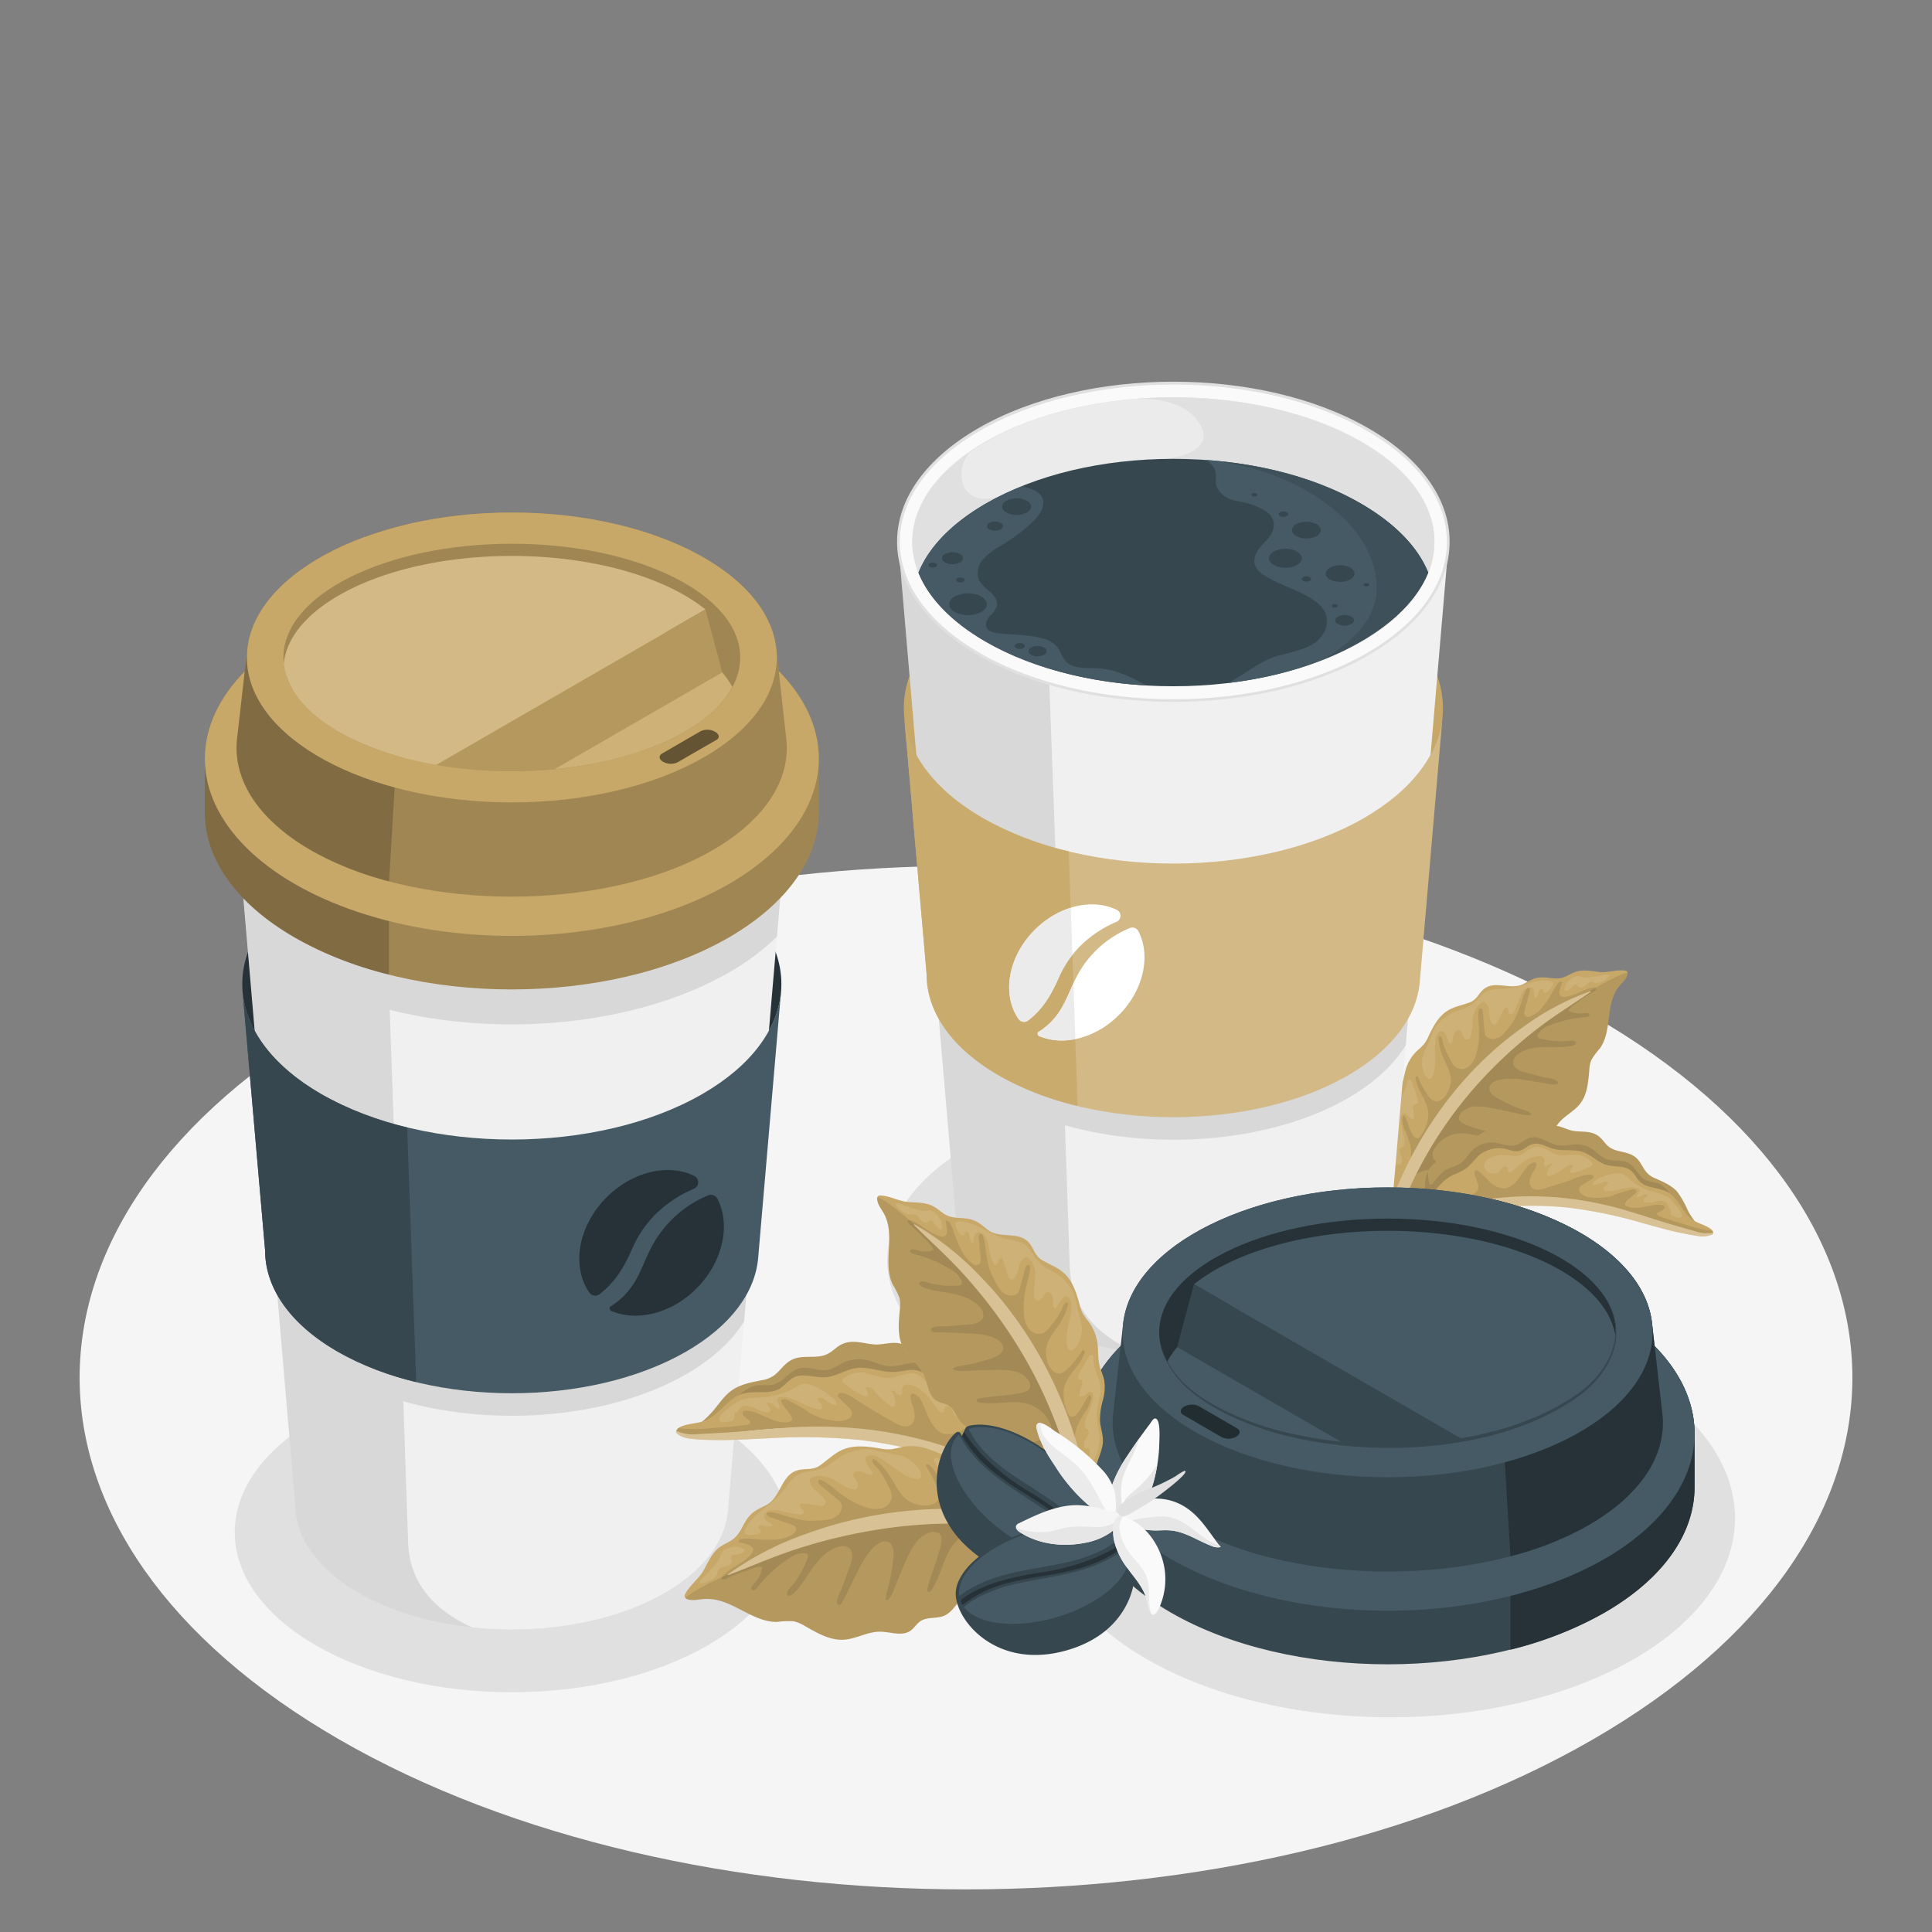<svg xmlns="http://www.w3.org/2000/svg" viewBox="0 0 500 500"><rect x="0" y="0" width="500" height="500" fill="#808080" stroke="none"/><g id="freepik--Floor--inject-112"><path id="freepik--floor--inject-112" d="M87.8,262.88c-89.59,51.72-89.59,135.57,0,187.3s234.83,51.72,324.41,0,89.59-135.58,0-187.3S177.38,211.16,87.8,262.88Z" style="fill:#f5f5f5"></path></g><g id="freepik--Shadows--inject-112"><ellipse id="freepik--Shadow--inject-112" cx="132.45" cy="396.56" rx="71.69" ry="41.39" style="fill:#e0e0e0"></ellipse><ellipse id="freepik--shadow--inject-112" cx="301.31" cy="326.1" rx="71.69" ry="41.39" style="fill:#e0e0e0"></ellipse><ellipse id="freepik--shadow--inject-112" cx="359.8" cy="392.92" rx="89.23" ry="51.52" style="fill:#e0e0e0"></ellipse></g><g id="freepik--leaves-2--inject-112"><g id="freepik--Leaf--inject-112"><path d="M360.24,289.5a11.48,11.48,0,0,1,.51-4.64c.44-1.11,1.17-2.07,1.66-3.14.8-1.73.94-3.68,1.56-5.48a11,11,0,0,1,2.79-4.32,18.76,18.76,0,0,0,1.76-1.69,9.74,9.74,0,0,0,1.23-2.15c1.17-2.46,2.51-5,4.8-6.47,1.78-1.13,3.89-1.46,5.83-2.2s2.29-2.41,3.75-3.53c2.9-2.21,6.9.45,10.09-1.22,1.62-.85,2.73-1.64,4.66-1.71,1.59-.06,3.19.42,4.75.22s2.59-1.11,4-1.61c2.07-.76,4.26-.21,6.37,0s4.33-.65,6.51-.38a1.05,1.05,0,0,1,.49.16.76.76,0,0,1,.23.76c-.29,1.38-1.61,2.35-2.41,3.43-3.43,4.63-1.51,11.25-4.79,15.83a18.5,18.5,0,0,0-2.17,2.91,7.71,7.71,0,0,0-.55,2.62c-.27,3-.48,6.3-2.35,8.72-1.68,2.17-4.46,3.32-6,5.59-1.29,1.88-1.83,4.58-4,5.4-1,.38-2.08.25-3,.64-1.68.67-2.43,2.67-4,3.63-1.86,1.15-4.35.51-6.34,1.41-1.59.71-2.63,2.29-4.15,3.12-1.91,1-4,.48-5.95,1s-3.54,1.77-5.45,2.31c-1.11.31-2.28.36-3.41.6a14.4,14.4,0,0,0-4.42,1.93c-.42.25-1,.51-1.35.18a1,1,0,0,1-.25-.45,21.23,21.23,0,0,1-1.66-6c-.12-2-.83-4-.45-6.06.29-1.56,1.14-3,1.52-4.49A17.51,17.51,0,0,0,360.24,289.5Z" style="fill:#C8A868"></path><path d="M397.89,257.7a5.09,5.09,0,0,1-.31.45.44.44,0,0,1-.27.2.32.32,0,0,1-.3-.25.94.94,0,0,1,0-.41c.08-.62.12-1.65-.49-2a1.87,1.87,0,0,0-1.8.33,5.35,5.35,0,0,0-1.41,2.39,34.58,34.58,0,0,1-1.5,3.35c-.2.38-.56.83-1,.67s-.38-.62-.42-1-.31-.86-.67-.73a.73.73,0,0,0-.33.32,22.57,22.57,0,0,0-1.58,3,2.67,2.67,0,0,1-.53.89.84.84,0,0,1-.95.2,1,1,0,0,1-.36-.4,7.4,7.4,0,0,1-.58-2.9,3.11,3.11,0,0,0-1.31-2.55c-1.67.42-2.57,2.26-2.83,4s-.1,3.49-.71,5.1a1.17,1.17,0,0,1-.33.53,1,1,0,0,1-1.35-.34c-.49-.65-.65-2.47-1.89-1.83-1,.54-.8,2.32-1.39,3.2a.33.33,0,0,1-.17.16c-.19.07-.36-.15-.45-.33-.36-.75-.77-2.36-1.5-2.81s-1.59.63-1.77,1.34c-.89,3.41.53,7.28-1.05,10.42a1.08,1.08,0,0,1-.26.37c-.8.67-1.74-.78-1.91-1.39a8.39,8.39,0,0,1-.33-3.94,10.18,10.18,0,0,1,.69-1.94l1.45-3.28a11.9,11.9,0,0,1,1.4-3,12.89,12.89,0,0,1,4.44-3.52c1.44-.63,3.05-.89,4.37-1.74,1.74-1.11,2.84-3.16,4.77-3.9a10.41,10.41,0,0,1,3.35-.4,21.15,21.15,0,0,0,5.42-.92,20.9,20.9,0,0,1,5.26-1.31c.58,0,2.4-.09,2.66.59s-1,2-1.41,2.34a1.26,1.26,0,0,1-.51.32.53.53,0,0,1-.55-.16c-.18-.23-.08-.61-.3-.81a.49.49,0,0,0-.68.12,1.82,1.82,0,0,0-.29.72A4.22,4.22,0,0,1,397.89,257.7Z" style="fill:#fff;opacity:0.1"></path><path d="M407.49,252.78a2.19,2.19,0,0,1,1-.19,6.58,6.58,0,0,1,1.11.31,5.29,5.29,0,0,0,1.82,0q1.73-.18,3.42-.51a4,4,0,0,1,1.87-.07,4.86,4.86,0,0,1-2.89,2,2.13,2.13,0,0,1-1.09,0,5.25,5.25,0,0,0-.63-.22,1.7,1.7,0,0,0-1.33.49,5.52,5.52,0,0,1-1.17.88,1.07,1.07,0,0,1-1.32-.26,1.76,1.76,0,0,0-.23-.37.59.59,0,0,0-.66,0,2.59,2.59,0,0,0-.48.51,3.92,3.92,0,0,1-1.26,1c-1.17.6-.65-1.22-.36-1.68A4.69,4.69,0,0,1,407.49,252.78Z" style="fill:#fff;opacity:0.1"></path><path d="M365.18,279.7a2,2,0,0,1,.32.67l1.4,4.05a1.76,1.76,0,0,1,.14.75.61.61,0,0,1-.45.55c-.14,0-.29,0-.43,0a.61.61,0,0,0-.45.49,1.84,1.84,0,0,0,0,.7,16,16,0,0,1,.2,2.29c0,.18,0,.41-.21.46a.38.38,0,0,1-.23,0,3.19,3.19,0,0,1-1.28-1,1.52,1.52,0,0,0-.45-.46.83.83,0,0,0-1,.42,4.58,4.58,0,0,0-.07,2.18,13.7,13.7,0,0,0,.39,2.39,5.8,5.8,0,0,1,.33,3,1,1,0,0,1-.54.7c-.1,0-.21.05-.31.1-.37.16-.43.65-.36,1,.11.59.39,1.13.54,1.71a1.75,1.75,0,0,1-.31,1.69.36.36,0,0,1-.29.12c-.1,0-.17-.1-.26-.14a.45.45,0,0,0-.55.16,1.22,1.22,0,0,0-.2.59c-.11,1,0,2.09-.56,2.9,0,0-.06.09-.11.1a.28.28,0,0,1-.13,0,1.46,1.46,0,0,1-.49-.89,13.35,13.35,0,0,1-.61-4.85c.25-2.26,1.53-4.3,1.81-6.56a36.62,36.62,0,0,0,0-4.19,7.76,7.76,0,0,1,1.11-4c.3-.51.64-1,.93-1.5a8.5,8.5,0,0,0,1-2.52C364.12,280,364.44,278.81,365.18,279.7Z" style="fill:#fff;opacity:0.1"></path><path d="M407,259.19c6.48-3.91,11.33-6.83,14.23-7.48a.92.92,0,0,1,0,.37c-.29,1.38-1.61,2.35-2.41,3.43-3.43,4.63-1.51,11.25-4.79,15.83a18.5,18.5,0,0,0-2.17,2.91,7.71,7.71,0,0,0-.55,2.62c-.27,3-.48,6.3-2.35,8.72-1.68,2.17-4.46,3.32-6,5.59-1.29,1.88-1.83,4.58-4,5.4-1,.38-2.08.25-3,.64-1.68.67-2.43,2.67-4,3.63-1.86,1.15-4.35.51-6.34,1.41-1.59.71-2.63,2.29-4.15,3.12-1.91,1-4,.48-5.95,1s-3.54,1.77-5.45,2.31c-1.11.31-2.28.36-3.41.6a14.4,14.4,0,0,0-4.42,1.93,2.27,2.27,0,0,1-.75.32A108.78,108.78,0,0,1,368,297.25C379.29,276.55,398.4,264.36,407,259.19Z" style="opacity:0.1"></path><path d="M401,280.54l.83.12c1.65.23,1.86-.8.33-1.31-1-.33-2.06-.39-3.08-.66l-4.84-1.3c-1-.26-2.34-.89-2.63-2a2.7,2.7,0,0,1,1.35-2.64c2.09-1.5,4.81-1.78,7.38-1.8a29.59,29.59,0,0,0,6.52-.28c.61-.15,1.49-.74.61-1.24-.52-.29-1.72,0-2.3,0a21.61,21.61,0,0,1-6.46-.64c-.33-.09-.72-.24-.79-.58a.81.81,0,0,1,.1-.5,5.54,5.54,0,0,1,3.21-2.42,29.94,29.94,0,0,1,8.6-2c.36,0,1.74-.1,1.45-.82-.21-.53-1.82-.19-2.27-.17a5.57,5.57,0,0,1-3.09-.76c.39-.95,1.91-1.8,2.71-2.41,1.1-.82,2.24-1.59,3.42-2.3a2.69,2.69,0,0,0,.93-.65c.73-1.11-1.36-.44-1.77-.36-1.37.29-8.66,4.57-7.55.32a13.65,13.65,0,0,1,.68-1.95c-.31-.31-.84,0-1.13.34a16.56,16.56,0,0,0-1.61,2.57,25.55,25.55,0,0,1-2.11,3.16,8.07,8.07,0,0,1-3.3,2.76,1.38,1.38,0,0,1-1.55-.17,1.56,1.56,0,0,1-.09-1.29c.28-1.13.66-2.2.88-3.32.1-.48.84-2.1.33-2.5-.73-.57-1.66,2.51-1.83,3a38.83,38.83,0,0,1-1.42,4,13.66,13.66,0,0,1-1.82,2.87,16,16,0,0,1-2,2.33,3.89,3.89,0,0,1-1.83.9,2.84,2.84,0,0,1-1.53-.16,1.89,1.89,0,0,1-.57-.33,1.61,1.61,0,0,1-.54-1.09c-.12-1.33-.23-2.66-.35-4,0-.39,0-2.64-.92-2.25-.39.16-.39,1.75-.39,2.1a21.56,21.56,0,0,0,.13,2.26,20.51,20.51,0,0,1-.59,7.36,6.4,6.4,0,0,1-1.76,3.11,3,3,0,0,1-3.36.5,4.53,4.53,0,0,1-1.54-1.91,21.22,21.22,0,0,1-1.94-4.29c-.15-.52-.15-1.36-.55-1.78-.7-.72-.7.33-.64.85a15,15,0,0,0,1,4c.87,2.18,2.28,4.27,2.19,6.61a6.86,6.86,0,0,1-1,3.11,4.38,4.38,0,0,1-1.82,1.89c-1.44.7-2.38-.26-3.18-1.4a23.05,23.05,0,0,1-2.48-4.58.45.45,0,0,0-.2-.28.34.34,0,0,0-.43.19.84.84,0,0,0,0,.52c.51,3.21,3.24,5.85,3.29,9.1a10.39,10.39,0,0,1-1.73,5.19c-.28.5-.7,1.06-1.27,1a1.35,1.35,0,0,1-.9-.64c-1.05-1.43-1.34-3.27-2.12-4.87a.44.44,0,0,0-.25-.28c-.25-.07-.42.25-.45.51a7.46,7.46,0,0,0,.79,3.62,20.39,20.39,0,0,1,1.25,3.62c.93,4.51-2,8.38-2.4,12.75,1-2.17,2-4.38,4.18-5.55a9,9,0,0,1,6-.85c1.33.29,3,1.28,4.43,1,1.83-.34-1.74-1.42-2.22-1.63-.93-.41-1.85-.85-2.75-1.33a3.18,3.18,0,0,1-1.22-.95,2.76,2.76,0,0,1,.36-2.91,8.09,8.09,0,0,1,5.2-3.56c4.06-.79,8.09,1.61,12.22,1.58.3,0,.68-.1.7-.39s-.26-.42-.5-.51c-2.81-1.09-5.79-1.65-8.62-2.68-.91-.33-2.89-1-2.82-2.19a2.43,2.43,0,0,1,.86-1.61,5.51,5.51,0,0,1,3.4-1.34,15.33,15.33,0,0,1,3.69.34c2.86.51,5.71,1.11,8.53,1.8.71.17,3.35.3,1.65-.69a17.26,17.26,0,0,0-2.7-1,39.27,39.27,0,0,1-5.55-2.66c-1-.6-2.18-1.53-2-2.71.15-1,1.21-1.61,2.19-1.89a17.76,17.76,0,0,1,7.26,0Z" style="opacity:0.1"></path><path d="M357,320.57c5.78-21.67,19-42.09,37.51-55a67.47,67.47,0,0,1,17-9c.07,0,.29,0,.16.13-4.52,3.12-9.2,6-13.55,9.33a116.56,116.56,0,0,0-12.85,11.47,107.17,107.17,0,0,0-18.93,26.7,96.4,96.4,0,0,0-6.58,17.48C359.13,323.72,356.46,322.4,357,320.57Z" style="fill:#C8A868"></path><path d="M357,320.57c5.78-21.67,19-42.09,37.51-55a67.47,67.47,0,0,1,17-9c.07,0,.29,0,.16.13-4.52,3.12-9.2,6-13.55,9.33a116.56,116.56,0,0,0-12.85,11.47,107.17,107.17,0,0,0-18.93,26.7,96.4,96.4,0,0,0-6.58,17.48C359.13,323.72,356.46,322.4,357,320.57Z" style="fill:#fff;opacity:0.3"></path></g><g id="freepik--leaf--inject-112"><path d="M367.54,313.78c4.86-1.37,9.72-2.77,14.64-3.95,2.75-.66,5.48-1.4,8.28-1.84a45.14,45.14,0,0,1,7.89-.26,70.76,70.76,0,0,1,16.09,1.95c7.82,2,15.31,5.1,22.94,7.7a22.36,22.36,0,0,0,3.29.93,18.88,18.88,0,0,1-3.84-5,24.1,24.1,0,0,0-2.75-4.86c-1.46-1.66-3.56-2.54-5.56-3.44a6.1,6.1,0,0,1-2.38-1.58c-1.41-1.73-1.74-3.61-4-4.62-1.91-.87-4.24-.77-5.87-2.1-.76-.62-1.28-1.49-2-2.18-2-2-4.43-1.49-6.93-1.83-1.78-.24-3.39-1.39-5.2-1.36-1.11,0-2.2.49-3.31.44-1.43-.07-2.72-1-4.15-1-2.26,0-4.18,2.15-6.44,2.06-.78,0-1.52-.34-2.3-.36-2.1,0-3.73,2-5.77,2.53-1.25.36-2.64.16-3.81.75-1.47.74-2.16,2.48-3.29,3.71-.94,1-2.2,1.7-3,2.8C367.67,305.42,369.74,310.45,367.54,313.78Z" style="fill:#C8A868"></path><path d="M367.54,313.78c4.86-1.37,9.72-2.77,14.64-3.95,2.75-.66,5.48-1.4,8.28-1.84a45.14,45.14,0,0,1,7.89-.26,70.76,70.76,0,0,1,16.09,1.95c7.82,2,15.31,5.1,22.94,7.7a22.36,22.36,0,0,0,3.29.93,18.88,18.88,0,0,1-3.84-5,24.1,24.1,0,0,0-2.75-4.86c-1.46-1.66-3.56-2.54-5.56-3.44a6.1,6.1,0,0,1-2.38-1.58c-1.41-1.73-1.74-3.61-4-4.62-1.91-.87-4.24-.77-5.87-2.1-.76-.62-1.28-1.49-2-2.18-2-2-4.43-1.49-6.93-1.83-1.78-.24-3.39-1.39-5.2-1.36-1.11,0-2.2.49-3.31.44-1.43-.07-2.72-1-4.15-1-2.26,0-4.18,2.15-6.44,2.06-.78,0-1.52-.34-2.3-.36-2.1,0-3.73,2-5.77,2.53-1.25.36-2.64.16-3.81.75-1.47.74-2.16,2.48-3.29,3.71-.94,1-2.2,1.7-3,2.8C367.67,305.42,369.74,310.45,367.54,313.78Z" style="opacity:0.1"></path><path d="M382.18,309.83c-4.92,1.18-9.78,2.58-14.64,3.95,2-3,.48-7.46,2-10.63a15.38,15.38,0,0,0,.33,3.08c.05.24.29.46.52.39a.69.69,0,0,0,.33-.28,18.15,18.15,0,0,1,3-3.26c1.36-1.06,3.28-1.14,4.65-2.3,1-.88,1.73-2.12,2.7-3.09a7,7,0,0,1,5.51-2c2,.17,4.09,1.26,6,.58,1.19-.42,2.12-1.44,3.32-1.81,2.47-.74,4.77,1.5,7.29,1.92,1.65.28,3.34-.24,5-.2a7.53,7.53,0,0,1,4.35,1.51,15.49,15.49,0,0,0,2.89,2.19c1.86.82,4.18.09,6,1.08s2.42,3.25,4.13,4.25c1.2.7,2.71.63,4,1.24a8.32,8.32,0,0,1,2.85,2.81,48.85,48.85,0,0,1,5.29,8.28l-.35-.12c-7.63-2.6-15.12-5.7-22.94-7.7a70.76,70.76,0,0,0-16.09-1.95,45.14,45.14,0,0,0-7.89.26C387.66,308.43,384.93,309.17,382.18,309.83Z" style="opacity:0.1"></path><path d="M441.81,319.57c.59.05,1.92.1,1.45-.93a1.67,1.67,0,0,0-.6-.64c-1.78-1.29-3.87-1.42-5.52-3.05-2-1.95-3-4.94-5.39-6.34s-5.5-.95-7.41-2.86c-.81-.81-1.27-1.95-2.14-2.7-1.77-1.53-4.47-.93-6.68-1.64-2-.65-3.6-2.42-5.62-3.17-2.49-.94-5.33-.22-7.89-.93-1.83-.51-3.64-1.74-5.48-1.19-1.21.36-2.15,1.46-3.38,1.74s-2.41-.27-3.61-.53a8.06,8.06,0,0,0-7.13,2,38.22,38.22,0,0,1-2.87,3,20.11,20.11,0,0,1-3.5,1.76c-4.51,2.17-7.51,8.37-10.17,12.71,2.35-1.36,10.73-3.79,13.38-4.22,18.46-3,32.1-2.78,49.69,3.33C433.17,317.35,437.35,319.19,441.81,319.57Z" style="fill:#C8A868"></path><path d="M366.14,316.63c2.71-3.07,6.79-4.95,10.76-6.09.93-.27,1.83-.6,2.77-.84a4.85,4.85,0,0,0,2.38-1.24,1.85,1.85,0,0,0,.5-.85,2.62,2.62,0,0,0-.12-1.27c-.2-.69-.42-1.38-.67-2-.15-.42-.36-1.54.43-1.46a1.2,1.2,0,0,1,.6.31c1.08.91,2,2,3.06,2.94a5.44,5.44,0,0,0,3.41,1.45,4.9,4.9,0,0,0,3.09-1.75c1-1.07,1.73-2.38,2.63-3.54a3.17,3.17,0,0,1,2.1-1.44.59.59,0,0,1,.43.11.62.62,0,0,1,.13.48,4.72,4.72,0,0,1-.9,1.94,7.25,7.25,0,0,0-.69,1.53,2.67,2.67,0,0,0-.09,1.78,1.93,1.93,0,0,0,1.29,1.12c1.21.36,2.6-.32,3.77-.66,1.84-.52,3.66-1.11,5.46-1.75a17.9,17.9,0,0,1,4.88-1.46c.43,0,1,.14,1,.57s-.29.53-.55.7l-2.14,1.34a1.89,1.89,0,0,0-1,1.1,1.41,1.41,0,0,0,.4,1.14,4.16,4.16,0,0,0,2.71,1.11,14.32,14.32,0,0,0,5-.28c.72-.18,1.33-.57,2.05-.78.89-.26,1.79-.54,2.69-.77a3.14,3.14,0,0,1,1.62-.22c2.08.72-4.26,3.25-2.18,4.3s5,0,7.24-.31c.42-.05,3.3-.3,2.47,1a1.22,1.22,0,0,1-.39.32,10.15,10.15,0,0,1-1,.51.7.7,0,0,0-.43.34.45.45,0,0,0,.13.46,1.16,1.16,0,0,0,.43.25c2.3.94,4.73,1.58,7.09,2.32a34.22,34.22,0,0,0,6.62,1.47,1.59,1.59,0,0,1,.13.22c.47,1-.86,1-1.45.93-4.46-.38-8.64-2.22-12.87-3.69-17.59-6.11-31.23-6.35-49.69-3.33C376.69,313,368.79,315.25,366.14,316.63Z" style="opacity:0.1"></path><path d="M354.45,323.84a21,21,0,0,1,6.64-6,41.89,41.89,0,0,1,7.31-3.57,73.1,73.1,0,0,1,16.79-3.94,85,85,0,0,1,18.24-.41,90,90,0,0,1,18.45,3.66c3.79,1.14,7.54,2.41,11.35,3.51,1.91.56,3.82,1.09,5.74,1.63a8,8,0,0,0,4.2.29c.22-.06.17.31,0,.39a5.67,5.67,0,0,1-3.95.44c-1.68-.22-3.34-.57-5-.92-3.19-.69-6.34-1.64-9.5-2.49a118.19,118.19,0,0,0-18.91-3.9c-11.57-1.18-23.72-.25-34.84,3.69a43.45,43.45,0,0,0-8,3.71,41.48,41.48,0,0,0-3.67,2.55c-1.08.82-2,1.79-3.15,2.57a1.17,1.17,0,0,1-1.43,0A1,1,0,0,1,354.45,323.84Z" style="fill:#C8A868"></path><path d="M354.45,323.84a21,21,0,0,1,6.64-6,41.89,41.89,0,0,1,7.31-3.57,73.1,73.1,0,0,1,16.79-3.94,85,85,0,0,1,18.24-.41,90,90,0,0,1,18.45,3.66c3.79,1.14,7.54,2.41,11.35,3.51,1.91.56,3.82,1.09,5.74,1.63a8,8,0,0,0,4.2.29c.22-.06.17.31,0,.39a5.67,5.67,0,0,1-3.95.44c-1.68-.22-3.34-.57-5-.92-3.19-.69-6.34-1.64-9.5-2.49a118.19,118.19,0,0,0-18.91-3.9c-11.57-1.18-23.72-.25-34.84,3.69a43.45,43.45,0,0,0-8,3.71,41.48,41.48,0,0,0-3.67,2.55c-1.08.82-2,1.79-3.15,2.57a1.17,1.17,0,0,1-1.43,0A1,1,0,0,1,354.45,323.84Z" style="fill:#fff;opacity:0.3"></path><path d="M435.21,314.86c-.34.7-1.63.06-2.09-.12s-.78-.37-.85-.78a5.14,5.14,0,0,1,.09-.87c0-.3-.29-.63-.53-.47a1.73,1.73,0,0,0-1.34-1.76,4.79,4.79,0,0,0-2.37.14,5,5,0,0,1-2.38.15.69.69,0,0,1-.32-.16c-.24-.24-.07-.68.19-.91s.59-.4.76-.7c-.32-.39-.94-.25-1.38,0a2.29,2.29,0,0,1-1.38.5c-.26-.67.93-1.25.73-1.94a.94.94,0,0,0-.79-.53c-2.64-.54-5.33,1.07-8,.85a.78.78,0,0,1-.33-.09c-.38-.22-.17-.85.17-1.15s.79-.55.86-1c-1.17-.81-2.79,1.15-4.07.52,0-.41.35-.73.69-1a12.33,12.33,0,0,1,5.35-1.89,3.44,3.44,0,0,1,1.91.21,4.59,4.59,0,0,1,1.1.87,15.62,15.62,0,0,0,6,3.52,17.13,17.13,0,0,1,4.45,1.6,8.68,8.68,0,0,1,2.21,2.27c.4.54,1.61,1.85,1.37,2.62Z" style="fill:#fff;opacity:0.1"></path><path d="M411.92,300.81a.75.75,0,0,1,.23.57.76.76,0,0,1-.45.46,22.56,22.56,0,0,1-4.13,1.62c-.42.13-1,.2-1.18-.21s.58-1,.67-1.59c-.76-.4-1.63.21-2.33.72a14.86,14.86,0,0,1-3.42,1.89c-.28.11-.63.2-.83,0a.73.73,0,0,1-.1-.6,3.51,3.51,0,0,1,1.47-2.35c-.25-.34-.77-.12-1.11.13s-.85.49-1.12.18.08-.87.09-1.32a1.06,1.06,0,0,0-.65-.94,2.33,2.33,0,0,0-1.17-.12,7.28,7.28,0,0,0-3.35,1.22c-1.22.82-2.18,2-3.45,2.78-.23.14-.53.26-.74.09s0-.8-.21-1.18-.8-.4-1.16-.11a9,9,0,0,0-.87,1.07,2.49,2.49,0,0,1-3.42-.13,1.89,1.89,0,0,1-.63-1.13,2.35,2.35,0,0,1,1.44-2.07,7,7,0,0,1,3.71-.91c1.37,0,2.78.51,4.1.09s2.56-1.91,4.07-2.15c1.74-.29,3.24,1.11,4.88,1.76,1.85.73,3.6.27,5.49.26A5.65,5.65,0,0,1,411.92,300.81Z" style="fill:#fff;opacity:0.1"></path></g></g><g id="freepik--coffee-cup-2--inject-112"><g id="freepik--coffee-cup--inject-112"><ellipse cx="303.67" cy="183.23" rx="69.76" ry="40.28" style="fill:#C8A868"></ellipse><path d="M354,111.16c-27.8-16-72.86-16-100.65,0-14.87,8.59-21.77,20-20.73,31.27h0l15.12,177.05h0c.65,7.74,6.1,15.38,16.34,21.3,21.87,12.62,57.33,12.62,79.21,0,10.24-5.92,15.69-13.56,16.33-21.3h0l15.13-177.07h0C375.77,131.19,368.87,119.75,354,111.16Z" style="fill:#f0f0f0"></path><path d="M232.61,142.43l15.12,177.05v0a21.82,21.82,0,0,0,4.57,11.33,38.81,38.81,0,0,0,11.77,10c8.3,4.79,18.56,7.76,29.29,8.91-9.19-4.19-16.16-11-16.52-22-.24-7.32-.69-20.73-1.24-36.5,23.83,6.73,53.4,4.39,73.21-7,6.92-4,11.91-8.69,15-13.69l5.83-68.3c-3.33,5.62-8.87,10.89-16.63,15.37-21.55,12.44-53.69,15-79.68,7.78-.38-10.92-1.22-33.53-1.77-48.4a82.93,82.93,0,0,1-18.2-7.63C240.43,161.8,233.52,152.19,232.61,142.43Z" style="opacity:0.1"></path><ellipse cx="303.67" cy="140.22" rx="71.17" ry="41.09" style="fill:#fafafa"></ellipse><path d="M303.67,181.65c-18.29,0-36.58-4-50.51-12.06-13.56-7.83-21-18.26-21-29.38s7.47-21.54,21-29.37c27.86-16.08,73.17-16.08,101,0,13.57,7.83,21,18.26,21,29.37s-7.46,21.55-21,29.38C340.26,177.63,322,181.65,303.67,181.65Zm0-82.13c-18.15,0-36.31,4-50.13,12-13.32,7.69-20.66,17.89-20.66,28.72s7.34,21,20.66,28.73c27.64,16,72.62,16,100.27,0,13.32-7.69,20.65-17.89,20.65-28.73s-7.33-21-20.65-28.72C340,103.51,321.83,99.52,303.67,99.52Z" style="fill:#e0e0e0"></path><ellipse cx="303.67" cy="140.22" rx="67.56" ry="37.39" style="fill:#e0e0e0"></ellipse><path d="M373.34,185.31l-5.9,68.7c-.72,8.84-6.93,17.56-18.63,24.32-24.93,14.39-65.35,14.39-90.28,0-12.5-7.22-18.73-16.68-18.7-26.14l-5.8-66.6c1,9.51,7.73,18.86,20.31,26.12,27.25,15.72,71.42,15.72,98.66,0,12.7-7.33,19.48-16.79,20.33-26.4Z" style="fill:#C8A868"></path><path d="M373.34,185.31l-5.9,68.7c-.72,8.84-6.93,17.56-18.63,24.32-24.93,14.39-65.35,14.39-90.28,0-12.5-7.22-18.73-16.68-18.7-26.14l-5.8-66.6c1,9.51,7.73,18.86,20.31,26.12,27.25,15.72,71.42,15.72,98.66,0,12.7-7.33,19.48-16.79,20.33-26.4Z" style="fill:#fff;opacity:0.2"></path><path d="M276.59,220.34a84.6,84.6,0,0,1-22.25-8.63C241.76,204.45,235,195.1,234,185.59l5.8,66.6c0,9.46,6.2,18.92,18.7,26.14a77.33,77.33,0,0,0,20.39,7.91Z" style="fill:#C8A868;opacity:0.8"></path><path d="M280.15,244.26a30.12,30.12,0,0,1,8.78-5.68,1.71,1.71,0,0,0,.14-3.09c-6.37-3.15-15.34-1.06-21.67,5.56-6.68,7-8.07,16.6-3.75,22.73a1.74,1.74,0,0,0,2.45.31c3.41-2.67,5.59-5.82,7.83-10.89A26.91,26.91,0,0,1,280.15,244.26Zm14.43-3.34a1.77,1.77,0,0,0-2.22-.73,27.17,27.17,0,0,0-13.81,12.74c-1.59,3-2.64,6.43-4.63,9.24a17.71,17.71,0,0,1-5.23,4.94c-.28.17-.17.86.19,1,6.33,2.76,14.95.59,21.09-5.83S297.82,247.06,294.58,240.92Z" style="fill:#fff"></path><path d="M266.1,264.09c3.41-2.67,5.59-5.82,7.83-10.89a29.45,29.45,0,0,1,3.61-6.09l-.43-12.18a23,23,0,0,0-9.71,6.12c-6.68,7-8.07,16.6-3.75,22.73A1.74,1.74,0,0,0,266.1,264.09Z" style="fill:#e6e6e6;opacity:0.8"></path><path d="M277.8,254.46a48.38,48.38,0,0,1-3.88,7.71,17.71,17.71,0,0,1-5.23,4.94c-.28.17-.17.86.19,1a15.71,15.71,0,0,0,9.43.8Z" style="fill:#e6e6e6;opacity:0.8"></path><path d="M255,114.48c12.92-7.52,30.21-11.65,48.66-11.65s35.75,4.13,48.68,11.65c12.17,7.07,18.88,16.21,18.88,25.74a21.17,21.17,0,0,1-1.59,8c-2.65-6.58-8.57-12.71-17.29-17.78-12.93-7.51-30.22-11.65-48.68-11.65S267.92,122.89,255,130.4c-8.73,5.07-14.64,11.2-17.3,17.78a21.17,21.17,0,0,1-1.59-8C236.11,130.7,242.82,121.55,255,114.48Z" style="fill:#ebebeb"></path><path d="M303.66,102.83c18.46,0,35.75,4.13,48.68,11.65,12.17,7.07,18.88,16.21,18.88,25.74a21.17,21.17,0,0,1-1.59,8c-2.65-6.58-8.57-12.71-17.29-17.78-12.93-7.51-30.22-11.65-48.68-11.65-1.15,0-2.3,0-3.44,0,4.44,0,13.8-2.3,10.65-8.41-3.29-6.39-11.63-7.5-17.75-7.1C296.57,103,300.1,102.83,303.66,102.83Z" style="fill:#e0e0e0"></path><path d="M236.11,140.22c0-8.41,5.24-16.53,14.86-23.18-4.51,5.26-2,14.68,7.77,11.34l.08,0c-1.31.65-2.59,1.33-3.82,2-8.73,5.07-14.64,11.2-17.3,17.78A21.17,21.17,0,0,1,236.11,140.22Z" style="fill:#e0e0e0"></path><path d="M255,130.4c12.92-7.51,30.21-11.65,48.66-11.65s35.75,4.14,48.68,11.65c8.72,5.07,14.64,11.2,17.29,17.78-2.66,6.57-8.57,12.71-17.3,17.77-12.92,7.52-30.21,11.65-48.67,11.65S267.92,173.47,255,166c-8.73-5.06-14.64-11.2-17.3-17.77C240.36,141.6,246.27,135.47,255,130.4Z" style="fill:#37474f"></path><path d="M312.07,119.05a6,6,0,0,1,2.17,2.16c.91,1.59-.09,3.56.84,5.14a6.48,6.48,0,0,0,4.27,3.14c2.43.56,6.09,1,8.93,3.38a4.17,4.17,0,0,1,1.33,2.23,5,5,0,0,1-1.16,3.9c-.84,1.11-1.91,2-2.72,3.18a4.65,4.65,0,0,0-1,3.93,5.43,5.43,0,0,0,2.48,2.79c4.16,2.68,9.2,3.79,13.17,6.73a7.6,7.6,0,0,1,2.7,3.15,6.23,6.23,0,0,1-1.24,6.08c-.82,1-2.12,2.38-6.24,3.55-1.45.42-2.88.87-4.36,1.18-4.28.9-9.41,5.07-13.29,7.15,13-1.56,24.85-5.26,34.36-10.79,8.73-5.06,14.64-11.2,17.3-17.77-2.65-6.58-8.57-12.71-17.29-17.78C341.39,124,327.32,120.11,312.07,119.05Zm41,32a1.19,1.19,0,0,1,1.07,0,.33.33,0,0,1,0,.62,1.13,1.13,0,0,1-1.07,0A.33.33,0,0,1,353.09,151.06Zm-6.77,8.51a3.71,3.71,0,0,1,3.34,0,1,1,0,0,1,0,1.94,3.65,3.65,0,0,1-3.34,0A1,1,0,0,1,346.32,159.57Zm-1.44-3.06a1.13,1.13,0,0,1,1.07,0,.33.33,0,0,1,0,.62,1.19,1.19,0,0,1-1.07,0A.33.33,0,0,1,344.88,156.51Zm-.69-9.59a5.79,5.79,0,0,1,5.28,0c1.46.85,1.46,2.22,0,3.06a5.79,5.79,0,0,1-5.28,0C342.74,149.14,342.74,147.77,344.19,146.92ZM333,133.57a1.89,1.89,0,0,1-1.7,0,.52.52,0,0,1,0-1,1.89,1.89,0,0,1,1.7,0A.52.52,0,0,1,333,133.57Zm2.46,5.16c-1.46-.85-1.46-2.22,0-3.07a5.79,5.79,0,0,1,5.28,0c1.46.85,1.46,2.22,0,3.07A5.79,5.79,0,0,1,335.48,138.73Zm1.79,10.61a1.89,1.89,0,0,1,1.7,0c.47.27.47.71,0,1a1.89,1.89,0,0,1-1.7,0C336.8,150.05,336.8,149.61,337.27,149.34Zm-1.6-6.6c1.66,1,1.66,2.53,0,3.5a6.61,6.61,0,0,1-6,0c-1.67-1-1.67-2.54,0-3.5A6.61,6.61,0,0,1,335.67,142.74Zm-11.56-15a1.19,1.19,0,0,1,1.07,0c.3.17.3.45,0,.63a1.19,1.19,0,0,1-1.07,0C323.81,128.16,323.81,127.88,324.11,127.71Z" style="fill:#455a64"></path><path d="M237.7,148.18c2.66,6.57,8.57,12.71,17.3,17.77,11.32,6.59,26,10.58,41.88,11.46l-1.68-.86c-3.46-1.74-7.09-3.39-11-3.6-3-.17-6.56.34-8.52-2-.86-1-1.19-2.39-2-3.45a7.26,7.26,0,0,0-3.83-2.27c-3.82-1.11-7.9-.85-11.84-1.4-1.06-.15-2.27-.47-2.7-1.46s.17-2.12.86-2.94A6.37,6.37,0,0,0,258,156.8c.26-1.39-.7-2.71-1.74-3.65a10.53,10.53,0,0,1-2.88-3,5.26,5.26,0,0,1,1-5.37,17,17,0,0,1,4.54-3.48,47.24,47.24,0,0,0,8.62-6.51c1.71-1.7,3.29-4.34,2-6.38a4.92,4.92,0,0,0-2.4-1.74,16,16,0,0,0-2.63-.82A73.15,73.15,0,0,0,255,130.4C246.27,135.47,240.36,141.6,237.7,148.18Zm22.77-18.59a5.79,5.79,0,0,1,5.28,0c1.45.84,1.46,2.22,0,3.06a5.79,5.79,0,0,1-5.28,0C259,131.81,259,130.43,260.47,129.59Zm-4.41,5.74a3.18,3.18,0,0,1,2.88,0,.88.88,0,0,1,0,1.67,3.12,3.12,0,0,1-2.88,0A.88.88,0,0,1,256.06,135.33Zm10.83,32.24a3.54,3.54,0,0,1,3.26,0,1,1,0,0,1,0,1.89,3.6,3.6,0,0,1-3.26,0A1,1,0,0,1,266.89,167.57Zm-3.94-.94a2.08,2.08,0,0,1,1.88,0,.58.58,0,0,1,0,1.09,2.08,2.08,0,0,1-1.88,0A.58.58,0,0,1,263,166.63Zm-13.63-16.1a1.65,1.65,0,0,1-1.53,0c-.43-.25-.43-.65,0-.89a1.65,1.65,0,0,1,1.53,0C249.75,149.88,249.75,150.28,249.32,150.53Zm-2.25,3.84a7.61,7.61,0,0,1,6.89,0c1.91,1.11,1.91,2.9,0,4a7.61,7.61,0,0,1-6.89,0C245.17,157.27,245.17,155.48,247.07,154.37Zm-2.45-11a4.15,4.15,0,0,1,3.79,0,1.16,1.16,0,0,1,0,2.2,4.15,4.15,0,0,1-3.79,0A1.17,1.17,0,0,1,244.62,143.35Zm-3.94,2.43a1.72,1.72,0,0,1,1.53,0,.48.48,0,0,1,0,.9,1.72,1.72,0,0,1-1.53,0A.48.48,0,0,1,240.68,145.78Z" style="fill:#455a64"></path><path d="M313.17,119.13c14.83,1.17,28.49,5.07,39.17,11.27,8.72,5.07,14.64,11.2,17.29,17.78-2.66,6.57-8.57,12.71-17.3,17.77a73.59,73.59,0,0,1-10.41,5c7.14-4.12,14.34-10.33,14.37-18.62C356.34,135.88,336.56,121.71,313.17,119.13Z" style="opacity:0.1"></path></g></g><g id="freepik--Lid--inject-112"><g id="freepik--lid--inject-112"><path d="M302.94,338.56c31-17.91,81.32-17.91,112.35,0,15.5,8.95,23.25,20.68,23.26,32.41,0,2.32,0,11.62,0,14-.05,11.7-7.8,23.39-23.26,32.32-31,17.91-81.33,17.91-112.35,0-15.52-9-23.27-20.71-23.26-32.45V371C279.66,359.27,287.41,347.52,302.94,338.56Z" style="fill:#37474f"></path><path d="M390.88,329a95.45,95.45,0,0,1,24.41,9.61c15.5,8.95,23.25,20.68,23.26,32.41,0,2.32,0,11.62,0,14-.05,11.7-7.8,23.39-23.26,32.32a95.82,95.82,0,0,1-24.41,9.61Z" style="fill:#263238"></path><ellipse cx="359.11" cy="370.99" rx="79.45" ry="45.87" style="fill:#455a64"></ellipse><path d="M288.07,366h0l2.61-23.48h0c1-8.82,7.62-17.49,19.94-24.23,26.78-14.64,70.2-14.64,97,0,12.32,6.74,19,15.41,19.94,24.23h0L430.22,366h0c1.15,10.58-5.66,21.37-20.45,29.46-27.45,15-73.78,15-101.23,0C293.73,387.36,286.93,376.57,288.07,366Z" style="fill:#37474f"></path><path d="M407.6,318.28c12.32,6.74,19,15.41,19.94,24.23h0L430.22,366h0c1.15,10.58-5.66,21.37-20.45,29.46a84,84,0,0,1-18.87,7.31l-1.66-27.92-3.28-64.55A85.69,85.69,0,0,1,407.6,318.28Z" style="fill:#263238"></path><ellipse cx="359.11" cy="344.8" rx="68.57" ry="37.51" style="fill:#455a64"></ellipse><ellipse cx="359.11" cy="344.8" rx="59.11" ry="29.43" style="fill:#263238"></ellipse><path d="M317.32,339.26c23.08-11.5,60.5-11.5,83.59,0,7.6,3.78,12.69,8.35,15.28,13.18-2.59,4.82-7.68,9.39-15.28,13.17-23.08,11.5-60.51,11.5-83.59,0-7.61-3.78-12.69-8.35-15.28-13.17C304.63,347.61,309.71,343,317.32,339.26Z" style="fill:#455a64"></path><path d="M309,332.36l69.65,40.22a82,82,0,0,0,22.25-7c10.72-5.33,16.47-12.22,17.23-19.21-.75-7-6.5-13.87-17.23-19.22-23.08-11.49-60.5-11.49-83.59,0A47.63,47.63,0,0,0,309,332.36Z" style="fill:#455a64"></path><path d="M304.64,348.62l43.45,25.1a117.25,117.25,0,0,0,30.56-1.14L309,332.36Z" style="fill:#37474f"></path><path d="M306.21,366.16l10,5.8a4.13,4.13,0,0,0,3.71-.15h0c1.09-.64,1.21-1.59.26-2.14l-10-5.8a4.11,4.11,0,0,0-3.7.15h0C305.38,364.66,305.26,365.61,306.21,366.16Z" style="opacity:0.5"></path><path d="M300.11,346.52c2.18,12.71,16.32,19.08,27.32,22.72,24.29,7.43,59.85,6.42,81.07-8.66,7.83-5.71,12.69-15,7.28-24.15,5.71,9.13,1,18.74-6.89,24.66-21.17,15.6-57.27,16.69-81.69,8.88-11.16-3.86-25.15-10.46-27.09-23.45Z" style="fill:#37474f"></path></g></g><g id="freepik--coffee-cup-1--inject-112"><g id="freepik--coffee-cup--inject-112"><ellipse cx="132.46" cy="254.68" rx="69.76" ry="40.28" style="fill:#263238"></ellipse><path d="M182.78,182.61c-27.79-16-72.85-16-100.65,0-14.87,8.58-21.77,20-20.73,31.26h0L76.51,390.93h0c.64,7.75,6.09,15.38,16.33,21.3,21.88,12.63,57.34,12.63,79.21,0,10.24-5.92,15.69-13.55,16.34-21.3h0l15.12-177.07h0C204.55,202.64,197.65,191.2,182.78,182.61Z" style="fill:#f0f0f0"></path><path d="M182.78,182.61c-22.91-13.22-57.53-15.53-84.56-7l0,0c-2.27.72-4.47,1.51-6.62,2.38l-.67.27-1.45.63-1.25.56-1.19.56c-.52.24-1,.5-1.54.76l-.91.46c-.81.43-1.62.87-2.41,1.33-14.87,8.58-21.77,20-20.73,31.26h0L76.51,390.93h0c.64,7.75,6.09,15.38,16.33,21.3,8.3,4.79,18.56,7.76,29.3,8.92-9.19-4.2-16.16-11-16.52-22-.24-7.32-.7-20.73-1.24-36.5,23.83,6.73,53.4,4.39,73.2-7,6.93-4,11.92-8.69,15-13.68l5.83-68.31c-3.34,5.62-8.88,10.89-16.64,15.37-21.55,12.44-53.69,15-79.67,7.79-.54-15.54-1-28.6-1.24-35.47,29,7.26,64,4,87.76-9.65a61.13,61.13,0,0,0,12.46-9.32l2.43-28.44h0C204.55,202.64,197.65,191.2,182.78,182.61Z" style="opacity:0.1"></path><ellipse cx="132.46" cy="211.67" rx="71.17" ry="41.09" style="fill:#e0e0e0"></ellipse><path d="M188.63,163.9c-31-17.91-81.32-17.91-112.35,0C60.78,172.85,53,184.58,53,196.31c0,2.32,0,11.63,0,14,0,11.7,7.8,23.39,23.26,32.31,31,17.92,81.33,17.92,112.35,0,15.52-9,23.27-20.7,23.26-32.45V196.37C211.91,184.62,204.16,172.87,188.63,163.9Z" style="fill:#C8A868"></path><path d="M188.63,163.9c-31-17.91-81.32-17.91-112.35,0C60.78,172.85,53,184.58,53,196.31c0,2.32,0,11.63,0,14,0,11.7,7.8,23.39,23.26,32.31,31,17.92,81.33,17.92,112.35,0,15.52-9,23.27-20.7,23.26-32.45V196.37C211.91,184.62,204.16,172.87,188.63,163.9Z" style="opacity:0.2"></path><path d="M100.69,154.3a95.8,95.8,0,0,0-24.41,9.6C60.78,172.85,53,184.58,53,196.31c0,2.32,0,11.63,0,14,0,11.7,7.8,23.39,23.26,32.31a95.45,95.45,0,0,0,24.41,9.61Z" style="opacity:0.2"></path><ellipse cx="132.46" cy="196.34" rx="79.45" ry="45.87" style="fill:#C8A868"></ellipse><path d="M203.5,191.33h0l-2.61-23.48h0c-1-8.82-7.62-17.48-19.94-24.22-26.78-14.65-70.2-14.65-97,0C71.65,150.37,65,159,64,167.85h0l-2.66,23.48h0C60.22,201.92,67,212.71,81.81,220.8c27.46,15,73.79,15,101.24,0C197.84,212.71,204.64,201.92,203.5,191.33Z" style="fill:#C8A868"></path><path d="M203.5,191.33h0l-2.61-23.48h0c-1-8.82-7.62-17.48-19.94-24.22-26.78-14.65-70.2-14.65-97,0C71.65,150.37,65,159,64,167.85h0l-2.66,23.48h0C60.22,201.92,67,212.71,81.81,220.8c27.46,15,73.79,15,101.24,0C197.84,212.71,204.64,201.92,203.5,191.33Z" style="opacity:0.2"></path><path d="M84,143.63C71.65,150.37,65,159,64,167.85h0l-2.66,23.48h0C60.22,201.92,67,212.71,81.81,220.8a84.74,84.74,0,0,0,18.88,7.31l1.66-27.93,3.28-64.55A85.7,85.7,0,0,0,84,143.63Z" style="opacity:0.2"></path><ellipse cx="132.46" cy="170.15" rx="68.57" ry="37.51" style="fill:#C8A868"></ellipse><ellipse cx="132.46" cy="170.15" rx="59.11" ry="29.43" style="fill:#C8A868"></ellipse><ellipse cx="132.46" cy="170.15" rx="59.11" ry="29.43" style="opacity:0.2"></ellipse><path d="M174.25,164.6c-23.08-11.49-60.51-11.49-83.59,0C83.06,168.39,78,173,75.38,177.78c2.59,4.83,7.68,9.39,15.28,13.18,23.08,11.49,60.51,11.49,83.59,0,7.61-3.79,12.69-8.35,15.28-13.18C186.94,173,181.86,168.39,174.25,164.6Z" style="fill:#C8A868"></path><path d="M174.25,164.6c-23.08-11.49-60.51-11.49-83.59,0C83.06,168.39,78,173,75.38,177.78c2.59,4.83,7.68,9.39,15.28,13.18,23.08,11.49,60.51,11.49,83.59,0,7.61-3.79,12.69-8.35,15.28-13.18C186.94,173,181.86,168.39,174.25,164.6Z" style="fill:#fff;opacity:0.1"></path><path d="M182.56,157.71l-69.65,40.22a82,82,0,0,1-22.25-7c-10.72-5.33-16.47-12.22-17.23-19.21.75-7,6.5-13.87,17.23-19.22,23.08-11.49,60.5-11.49,83.59,0A47.63,47.63,0,0,1,182.56,157.71Z" style="fill:#C8A868"></path><path d="M182.56,157.71l-69.65,40.22a82,82,0,0,1-22.25-7c-10.72-5.33-16.47-12.22-17.23-19.21.75-7,6.5-13.87,17.23-19.22,23.08-11.49,60.5-11.49,83.59,0A47.63,47.63,0,0,1,182.56,157.71Z" style="fill:#fff;opacity:0.2"></path><path d="M186.92,174l-43.45,25.1a117.25,117.25,0,0,1-30.56-1.14l69.65-40.22Z" style="fill:#C8A868"></path><path d="M186.92,174l-43.45,25.1a117.25,117.25,0,0,1-30.56-1.14l69.65-40.22Z" style="opacity:0.1"></path><path d="M185.36,191.51l-10.05,5.8a4.11,4.11,0,0,1-3.7-.16h0c-1.09-.63-1.21-1.59-.26-2.14l10-5.79a4.11,4.11,0,0,1,3.7.15h0C186.19,190,186.31,191,185.36,191.51Z" style="opacity:0.5"></path><path d="M202.12,256.76l-5.9,68.7c-.72,8.84-6.93,17.56-18.63,24.32-24.93,14.39-65.35,14.39-90.28,0-12.5-7.22-18.72-16.68-18.7-26.14L62.81,257c1,9.51,7.73,18.86,20.31,26.12,27.26,15.72,71.42,15.72,98.66,0,12.7-7.33,19.48-16.79,20.33-26.4Z" style="fill:#455a64"></path><path d="M170.2,313.72a32.12,32.12,0,0,1,9.38-6.07,1.83,1.83,0,0,0,.15-3.3c-6.81-3.37-16.39-1.14-23.16,5.94-7.13,7.47-8.62,17.74-4,24.29a1.87,1.87,0,0,0,2.62.34c3.64-2.86,6-6.23,8.37-11.65A28.74,28.74,0,0,1,170.2,313.72Zm15.42-3.56a1.89,1.89,0,0,0-2.37-.79A29.1,29.1,0,0,0,168.48,323c-1.69,3.23-2.82,6.88-4.94,9.88a19,19,0,0,1-5.59,5.28c-.3.19-.18.92.21,1.08,6.76,2.95,16,.63,22.53-6.23S189.09,316.71,185.62,310.16Z" style="fill:#263238"></path><path d="M105.37,291.8a85,85,0,0,1-22.25-8.64C70.54,275.9,63.77,266.55,62.81,257l5.8,66.6c0,9.46,6.2,18.92,18.7,26.14a77.42,77.42,0,0,0,20.4,7.92Z" style="fill:#37474f"></path></g></g><g id="freepik--leaves-1--inject-112"><g id="freepik--leaf--inject-112"><path d="M269.09,384.65c-5.57-3-11.12-6-16.8-8.83-3.18-1.57-6.31-3.22-9.61-4.52a56.76,56.76,0,0,0-9.57-2.48,88,88,0,0,0-20.19-2c-10.11.29-20.1,2-30.14,3.12a29.11,29.11,0,0,1-4.27.23,23.64,23.64,0,0,0,6.07-5.08c1.52-1.78,2.81-3.82,4.69-5.18,2.24-1.63,5-2.13,7.73-2.68a7.7,7.7,0,0,0,3.35-1.28c2.18-1.73,3.1-3.94,6.1-4.56,2.56-.54,5.38.21,7.74-1,1.1-.55,2-1.47,3-2.12,3-1.86,5.82-.61,9-.34,2.24.2,4.53-.77,6.73-.24,1.35.33,2.55,1.2,3.92,1.44,1.77.31,3.59-.46,5.35-.09,2.77.58,4.52,3.77,7.31,4.28,1,.17,2,0,2.9.19,2.58.53,4,3.42,6.36,4.67,1.43.78,3.18.92,4.44,2,1.6,1.31,2,3.62,3,5.43.87,1.5,2.23,2.68,2.95,4.26C271.22,374.4,267.32,380,269.09,384.65Z" style="fill:#C8A868"></path><path d="M269.09,384.65c-5.57-3-11.12-6-16.8-8.83-3.18-1.57-6.31-3.22-9.61-4.52a56.76,56.76,0,0,0-9.57-2.48,88,88,0,0,0-20.19-2c-10.11.29-20.1,2-30.14,3.12a29.11,29.11,0,0,1-4.27.23,23.64,23.64,0,0,0,6.07-5.08c1.52-1.78,2.81-3.82,4.69-5.18,2.24-1.63,5-2.13,7.73-2.68a7.7,7.7,0,0,0,3.35-1.28c2.18-1.73,3.1-3.94,6.1-4.56,2.56-.54,5.38.21,7.74-1,1.1-.55,2-1.47,3-2.12,3-1.86,5.82-.61,9-.34,2.24.2,4.53-.77,6.73-.24,1.35.33,2.55,1.2,3.92,1.44,1.77.31,3.59-.46,5.35-.09,2.77.58,4.52,3.77,7.31,4.28,1,.17,2,0,2.9.19,2.58.53,4,3.42,6.36,4.67,1.43.78,3.18.92,4.44,2,1.6,1.31,2,3.62,3,5.43.87,1.5,2.23,2.68,2.95,4.26C271.22,374.4,267.32,380,269.09,384.65Z" style="opacity:0.1"></path><path d="M252.29,375.82c5.68,2.78,11.23,5.83,16.8,8.83-1.61-4.25,1.46-9.25.46-13.53a18.09,18.09,0,0,1-1.23,3.66.58.58,0,0,1-.75.34.9.9,0,0,1-.32-.42,22.38,22.38,0,0,0-2.84-4.82c-1.37-1.67-3.69-2.3-5.05-4.09-1-1.36-1.53-3.07-2.45-4.51a8.84,8.84,0,0,0-6.17-4c-2.54-.34-5.34.43-7.54-.94-1.33-.83-2.19-2.34-3.56-3.12-2.81-1.58-6.23.53-9.43.35-2.09-.11-4-1.21-6.06-1.62a9.45,9.45,0,0,0-5.74.66c-1.38.63-2.64,1.59-4.13,1.89-2.5.49-5.13-1.05-7.58-.33s-3.85,3.32-6.22,4.07c-1.66.52-3.48,0-5.18.42a10.36,10.36,0,0,0-4.24,2.66c-2.8,2.48-6.26,5.35-8.74,8.67l.46-.05c10-1.08,20-2.83,30.14-3.12a88,88,0,0,1,20.19,2,56.76,56.76,0,0,1,9.57,2.48C246,372.6,249.11,374.25,252.29,375.82Z" style="opacity:0.1"></path><path d="M176.77,371.39c-.73-.1-2.37-.4-1.51-1.53a2.17,2.17,0,0,1,.91-.63c2.52-1.09,5.12-.67,7.57-2.2,3-1.85,5-5.22,8.32-6.28s7,.35,9.84-1.46c1.21-.77,2.09-2,3.36-2.72,2.57-1.38,5.71.1,8.6-.16,2.69-.24,5.06-2,7.73-2.35,3.3-.46,6.58,1.19,9.91,1,2.37-.12,4.92-1.12,7,.05,1.38.77,2.22,2.37,3.65,3.05s3,.33,4.56.34a10.08,10.08,0,0,1,8.16,4.41c1,1.42,1.58,3.09,2.69,4.4a25.28,25.28,0,0,0,3.8,3.11c4.92,3.89,6.89,12.28,8.94,18.31-2.49-2.3-12.07-7.56-15.18-8.82-21.73-8.74-38.46-12.19-61.62-9.53C187.94,371.05,182.33,372.15,176.77,371.39Z" style="fill:#C8A868"></path><path d="M270,388.51c-2.48-4.49-6.95-7.9-11.48-10.38-1.07-.59-2.07-1.23-3.15-1.78a6.12,6.12,0,0,1-2.58-2.17,2.49,2.49,0,0,1-.38-1.18,3.3,3.3,0,0,1,.5-1.51c.43-.79.89-1.57,1.38-2.33.3-.47.86-1.78-.13-1.9a1.48,1.48,0,0,0-.81.22c-1.57.81-3,1.95-4.55,2.76a6.82,6.82,0,0,1-4.56.82c-1.39-.32-2.58-1.76-3.29-3-.93-1.59-1.47-3.38-2.26-5a4,4,0,0,0-2.17-2.34.67.67,0,0,0-.54,0,.71.71,0,0,0-.29.54,5.89,5.89,0,0,0,.56,2.62,9.68,9.68,0,0,1,.43,2.06,3.38,3.38,0,0,1-.38,2.2,2.42,2.42,0,0,1-1.89,1c-1.57.11-3.08-1.1-4.42-1.83-2.1-1.15-4.17-2.36-6.2-3.65-1.72-1.08-3.58-2.58-5.56-3.11-.51-.14-1.22-.1-1.35.43s.21.73.48,1l2.25,2.23a2.39,2.39,0,0,1,.92,1.61,1.73,1.73,0,0,1-.8,1.28,5.26,5.26,0,0,1-3.62.63,18,18,0,0,1-6-1.73c-.83-.4-1.47-1.06-2.29-1.51-1-.56-2-1.14-3.07-1.67a3.76,3.76,0,0,0-1.93-.71c-2.73.3,4.33,5.13,1.49,5.85s-6.15-1.43-8.76-2.37c-.49-.17-3.94-1.27-3.27.5a1.42,1.42,0,0,0,.38.5,12.8,12.8,0,0,0,1.06.89c.19.14.4.3.43.53a.57.57,0,0,1-.29.53,1.64,1.64,0,0,1-.59.19c-3.07.51-6.21.63-9.3.89a43.69,43.69,0,0,1-8.48,0,1.2,1.2,0,0,0-.22.23c-.86,1.13.78,1.43,1.51,1.53,5.56.76,11.17-.34,16.74-1,23.16-2.66,39.89.79,61.62,9.53C258.14,381.15,267.17,386.1,270,388.51Z" style="opacity:0.1"></path><path d="M276.69,397.55c.13.15.25.31.37.46h4.09a31.54,31.54,0,0,0-5.3-6.6,52.3,52.3,0,0,0-8-6.36,92,92,0,0,0-19.43-9.41,107.65,107.65,0,0,0-22.17-5.5,114.36,114.36,0,0,0-23.54-.58c-4.95.37-9.88.89-14.83,1.19q-3.74.22-7.46.41a10,10,0,0,1-5.21-.79c-.26-.13-.3.33-.16.47,1.31,1.27,3,1.46,4.7,1.61,2.11.2,4.24.23,6.36.25,4.1,0,8.2-.27,12.29-.44a147.78,147.78,0,0,1,24.17.41c14.47,1.73,29,6.19,41.55,14.05a54.47,54.47,0,0,1,8.73,6.71A49.19,49.19,0,0,1,276.69,397.55Z" style="fill:#C8A868"></path><path d="M276.69,397.55c.13.15.25.31.37.46h4.09a31.54,31.54,0,0,0-5.3-6.6,52.3,52.3,0,0,0-8-6.36,92,92,0,0,0-19.43-9.41,107.65,107.65,0,0,0-22.17-5.5,114.36,114.36,0,0,0-23.54-.58c-4.95.37-9.88.89-14.83,1.19q-3.74.22-7.46.41a10,10,0,0,1-5.21-.79c-.26-.13-.3.33-.16.47,1.31,1.27,3,1.46,4.7,1.61,2.11.2,4.24.23,6.36.25,4.1,0,8.2-.27,12.29-.44a147.78,147.78,0,0,1,24.17.41c14.47,1.73,29,6.19,41.55,14.05a54.47,54.47,0,0,1,8.73,6.71A49.19,49.19,0,0,1,276.69,397.55Z" style="fill:#fff;opacity:0.3"></path><path d="M186.13,367.45c.22.94,2,.52,2.58.42a1.53,1.53,0,0,0,1.25-.72,6.49,6.49,0,0,0,.13-1.1c.08-.36.53-.68.78-.42a2.17,2.17,0,0,1,2.12-1.79,6.06,6.06,0,0,1,2.86.83,6.43,6.43,0,0,0,2.86.84.89.89,0,0,0,.43-.11c.36-.24.27-.82,0-1.17a4.27,4.27,0,0,1-.74-1.07c.5-.38,1.21-.05,1.68.37s.93,1,1.55,1c.5-.75-.79-1.77-.35-2.56a1.15,1.15,0,0,1,1.11-.44c3.37.07,6.2,2.77,9.55,3.23a1,1,0,0,0,.42,0c.53-.18.44-1,.12-1.46s-.82-.88-.79-1.45c1.65-.67,3.1,2.16,4.83,1.74.15-.49-.22-1-.58-1.35a15.51,15.51,0,0,0-6-3.79,4.37,4.37,0,0,0-2.39-.27,5.93,5.93,0,0,0-1.58.77,19.55,19.55,0,0,1-8.27,2.66c-2,.17-4,0-5.88.73a11.09,11.09,0,0,0-3.33,2.18c-.63.55-2.47,1.82-2.39,2.82A.59.59,0,0,0,186.13,367.45Z" style="fill:#fff;opacity:0.1"></path><path d="M218.42,356.66a.93.93,0,0,0-.43.63,1,1,0,0,0,.42.69,27.75,27.75,0,0,0,4.61,3.1c.48.28,1.17.52,1.5.07s-.45-1.38-.39-2.13c1-.28,1.94.7,2.65,1.53a19.11,19.11,0,0,0,3.66,3.24c.31.21.72.41,1,.19a.92.92,0,0,0,.29-.7A4.45,4.45,0,0,0,230.6,360c.39-.35,1,.06,1.32.46s.9.83,1.32.52.14-1.07.25-1.64a1.31,1.31,0,0,1,1-1,2.87,2.87,0,0,1,1.47.18,9.06,9.06,0,0,1,3.75,2.39c1.26,1.35,2.12,3.07,3.45,4.35.24.23.58.46.88.32.46-.22.28-1,.58-1.4s1.09-.26,1.45.19a13.21,13.21,0,0,1,.78,1.55,3.1,3.1,0,0,0,4.21.78,2.39,2.39,0,0,0,1.07-1.21c.36-1.06-.37-2.19-1.19-2.93a8.84,8.84,0,0,0-4.28-2.12c-1.7-.32-3.54-.14-5-1-1.67-1-2.6-3-4.38-3.75-2-.82-4.27.48-6.45.82-2.45.38-4.46-.66-6.78-1.19A7.09,7.09,0,0,0,218.42,356.66Z" style="fill:#fff;opacity:0.1"></path></g><g id="freepik--leaf--inject-112"><path d="M254.56,379.94a13.28,13.28,0,0,0-4.83-2.6c-1.35-.32-2.77-.25-4.13-.49-2.2-.39-4.19-1.55-6.34-2.15a12.72,12.72,0,0,0-6-.19,22.41,22.41,0,0,1-2.8.57,11.81,11.81,0,0,1-2.9-.25c-3.15-.51-6.5-.92-9.45.32-2.28,1-4,2.78-6,4.16-1.85,1.27-3.86.6-5.91,1.27-4.08,1.32-4.17,7-7.91,8.93-1.91,1-3.41,1.53-4.77,3.35-1.12,1.49-1.72,3.36-3,4.74s-2.81,1.76-4.2,2.75c-2.12,1.49-3.05,4-4.28,6.14s-3.51,3.74-4.7,6a1.13,1.13,0,0,0-.18.58.86.86,0,0,0,.58.73c1.52.64,3.35,0,4.93,0,6.76-.23,11.87,6.05,18.47,5.94a21.86,21.86,0,0,1,4.27-.16,9.18,9.18,0,0,1,2.89,1.22c3.12,1.77,6.41,3.74,10,3.55,3.23-.17,6.19-2.09,9.42-2.08,2.68,0,5.65,1.29,7.87-.22,1-.69,1.62-1.84,2.64-2.51,1.77-1.17,4.2-.56,6.15-1.41,2.35-1,3.4-3.86,5.59-5.18,1.75-1.06,4-1,5.79-1.93,2.27-1.15,3.1-3.49,4.91-5.08s4.08-2.24,5.87-3.73c1.05-.86,1.87-2,2.87-2.89a17,17,0,0,1,4.8-3c.53-.23,1.16-.61,1.09-1.18a1.35,1.35,0,0,0-.27-.55A25.22,25.22,0,0,0,270.3,389c-1.87-1.45-3.34-3.49-5.56-4.48-1.69-.76-3.61-.87-5.35-1.53A20.63,20.63,0,0,1,254.56,379.94Z" style="fill:#C8A868"></path><path d="M198.72,395.08h.64a.54.54,0,0,0,.37-.13.38.38,0,0,0,0-.46,1.23,1.23,0,0,0-.4-.27c-.65-.33-1.67-1-1.57-1.78a2.2,2.2,0,0,1,1.52-1.52,6.35,6.35,0,0,1,3.25.24c1.4.33,2.81.59,4.24.78.5.06,1.18,0,1.3-.48s-.35-.79-.69-1.08-.63-.88-.26-1.14a.87.87,0,0,1,.53-.1,29.32,29.32,0,0,1,4,.48,3.1,3.1,0,0,0,1.21.08,1,1,0,0,0,.82-.79,1.15,1.15,0,0,0-.14-.6,8.35,8.35,0,0,0-2.42-2.5,3.71,3.71,0,0,1-1.58-3c1.51-1.34,3.89-1,5.71-.09s3.44,2.22,5.4,2.71a1.4,1.4,0,0,0,.73,0,1.18,1.18,0,0,0,.58-1.53c-.31-.9-1.95-2.28-.51-3,1.2-.64,2.78.77,4,.79a.43.43,0,0,0,.27-.06c.2-.14.1-.45,0-.66-.48-.84-1.77-2.32-1.71-3.32.08-1.2,1.67-1.11,2.47-.82,3.89,1.42,6.67,5.38,10.77,5.95a1.3,1.3,0,0,0,.52,0c1.2-.34.41-2.2-.06-2.78a9.76,9.76,0,0,0-3.59-2.95,11,11,0,0,0-2.33-.62l-4.14-.8a14.19,14.19,0,0,0-3.8-.63,15.14,15.14,0,0,0-6.36,2c-1.57,1-2.9,2.34-4.6,3-2.24.94-4.94.64-6.95,2a12,12,0,0,0-2.62,3,24.67,24.67,0,0,1-4.51,4.62,24,24,0,0,0-4.77,4.21c-.41.55-1.69,2.26-1.22,3s2.57.35,3.21.2a1.4,1.4,0,0,0,.65-.28.63.63,0,0,0,.22-.64c-.11-.32-.55-.48-.59-.82s.26-.56.57-.58a2.13,2.13,0,0,1,.88.2A4.68,4.68,0,0,0,198.72,395.08Z" style="fill:#fff;opacity:0.1"></path><path d="M187.56,401.06a2.56,2.56,0,0,0-.88.88,7.75,7.75,0,0,0-.45,1.28,6,6,0,0,1-1.17,1.79c-.89,1-1.81,2-2.78,3a4.43,4.43,0,0,0-1.31,1.76,5.69,5.69,0,0,0,3.84-1.47,2.58,2.58,0,0,0,.75-1c.08-.24.11-.51.21-.75a2,2,0,0,1,1.36-1,6.5,6.5,0,0,0,1.63-.54,1.27,1.27,0,0,0,.64-1.45,2.11,2.11,0,0,1-.21-.46.68.68,0,0,1,.44-.64,2.79,2.79,0,0,1,.81-.12,4.77,4.77,0,0,0,1.84-.54c1.36-.73-.75-1.44-1.38-1.47A5.54,5.54,0,0,0,187.56,401.06Z" style="fill:#fff;opacity:0.1"></path><path d="M241.8,378.17a2.61,2.61,0,0,0,.43.76l3,4.05a2.11,2.11,0,0,0,.62.64.72.72,0,0,0,.84-.07c.11-.12.17-.3.28-.42a.73.73,0,0,1,.78-.11,2.4,2.4,0,0,1,.65.5,18.88,18.88,0,0,0,2.07,1.72c.18.13.43.25.58.11a.42.42,0,0,0,.12-.26,3.72,3.72,0,0,0-.09-1.9,1.61,1.61,0,0,1-.15-.74,1,1,0,0,1,1.09-.7c.78.09,1.57.91,2.15,1.38a17.44,17.44,0,0,1,2.06,2,6.79,6.79,0,0,0,2.68,2.33,1.18,1.18,0,0,0,1-.05c.1-.07.19-.17.3-.24.4-.25.91,0,1.24.35.5.5.83,1.13,1.3,1.66a2.06,2.06,0,0,0,1.83.83.4.4,0,0,0,.32-.2c.05-.1,0-.23,0-.34a.54.54,0,0,1,.53-.43,1.39,1.39,0,0,1,.7.21c1,.55,2,1.4,3.18,1.39a.24.24,0,0,0,.16-.05.17.17,0,0,0,.05-.14,1.71,1.71,0,0,0-.53-1.07,15.73,15.73,0,0,0-4.27-3.83c-2.35-1.26-5.18-1.39-7.55-2.63a41.15,41.15,0,0,1-4-2.83,9.13,9.13,0,0,0-4.62-1.6c-.69-.06-1.39,0-2.08-.11a9.85,9.85,0,0,1-3.07-.74C242.82,377.36,241.44,376.86,241.8,378.17Z" style="fill:#fff;opacity:0.1"></path><path d="M194.09,404.84c-8.1,3.64-14.15,6.38-16.72,8.74a.9.9,0,0,0,.36.25c1.52.64,3.35,0,4.93,0,6.76-.23,11.87,6.05,18.47,5.94a21.86,21.86,0,0,1,4.27-.16,9.18,9.18,0,0,1,2.89,1.22c3.12,1.77,6.41,3.74,10,3.55,3.23-.17,6.19-2.09,9.42-2.08,2.68,0,5.65,1.29,7.87-.22,1-.69,1.62-1.84,2.64-2.51,1.77-1.17,4.2-.56,6.15-1.41,2.35-1,3.4-3.86,5.59-5.18,1.75-1.06,4-1,5.79-1.93,2.27-1.15,3.1-3.49,4.91-5.08s4.08-2.24,5.87-3.73c1.05-.86,1.87-2,2.87-2.89a17,17,0,0,1,4.8-3,2.57,2.57,0,0,0,.82-.51,129.27,129.27,0,0,0-18.15-3.21C229.34,389.7,204.81,400,194.09,404.84Z" style="opacity:0.1"></path><path d="M218.67,413.36l-.44.88c-.88,1.76-2,1.27-1.48-.55.35-1.19,1-2.25,1.41-3.41l2-5.54c.39-1.11.7-2.86-.14-3.86s-2.28-.86-3.45-.45c-2.84,1-4.93,3.45-6.66,5.92-1.44,2.06-2.75,4.41-4.63,6.11-.55.5-1.7,1-1.6-.23.06-.69,1.16-1.65,1.59-2.19a25.42,25.42,0,0,0,3.68-6.67c.15-.38.26-.86,0-1.15a1,1,0,0,0-.55-.23c-1.6-.27-3.15.58-4.48,1.48a35.08,35.08,0,0,0-7.64,7c-.27.32-1.26,1.62-1.76.86-.37-.56,1-1.9,1.35-2.32a6.52,6.52,0,0,0,1.33-3.48c-1.18-.26-3,.64-4.13,1a44.87,44.87,0,0,0-4.51,1.77,3.38,3.38,0,0,1-1.25.46c-1.56,0,.48-1.61.84-1.95,1.19-1.13,10.19-5.32,5.34-7.08a14.62,14.62,0,0,0-2.33-.64c-.09-.52.56-.82,1.08-.87a18.36,18.36,0,0,1,3.55.16,30.32,30.32,0,0,0,4.47.06,9.55,9.55,0,0,0,4.87-1.33c.54-.37,1-1,.86-1.62s-.69-.76-1.18-.95c-1.28-.48-2.56-.83-3.8-1.36-.52-.23-2.58-.59-2.63-1.35-.07-1.09,3.54.07,4.14.24a43.73,43.73,0,0,0,4.78,1.28,16,16,0,0,0,4,.16,18.57,18.57,0,0,0,3.56-.33,4.7,4.7,0,0,0,2.1-1.17,3.44,3.44,0,0,0,.86-1.59,2.21,2.21,0,0,0,.06-.77,1.87,1.87,0,0,0-.7-1.24l-3.61-3c-.36-.29-2.56-1.75-1.57-2.38.43-.27,2,.79,2.3,1,.73.5,1.41,1.08,2.09,1.64a24.14,24.14,0,0,0,7.5,4.35,7.44,7.44,0,0,0,4.19.37,3.52,3.52,0,0,0,2.73-2.91,5.42,5.42,0,0,0-.83-2.76,24.83,24.83,0,0,0-2.84-4.73c-.41-.5-1.22-1.06-1.35-1.73-.23-1.15.78-.45,1.24,0a17.92,17.92,0,0,1,3.2,3.65c1.52,2.3,2.6,5.05,4.93,6.53a8,8,0,0,0,3.64,1.15,5.26,5.26,0,0,0,3-.49c1.63-.94,1.34-2.48.77-4a27.58,27.58,0,0,0-2.77-5.44.58.58,0,0,1-.14-.38.41.41,0,0,1,.48-.3,1.08,1.08,0,0,1,.52.33c2.76,2.63,3.48,7,6.59,9.25a12.19,12.19,0,0,0,6.17,1.79c.67.06,1.49,0,1.82-.55a1.57,1.57,0,0,0,0-1.29c-.67-2-2.26-3.49-3.29-5.3a.55.55,0,0,1-.1-.44c.1-.28.52-.23.79-.09a8.74,8.74,0,0,1,3,3.18,24.4,24.4,0,0,0,2.67,3.63c3.73,3.9,9.44,3.64,13.91,6.19-2.76-.48-5.55-1-8.14.33a10.51,10.51,0,0,0-4.85,5.25c-.61,1.48-.8,3.79-2,4.95-1.55,1.54-.21-2.62-.09-3.23.23-1.17.41-2.35.55-3.54a3.73,3.73,0,0,0-.11-1.82c-.45-1.12-1.83-1.55-3-1.6a9.5,9.5,0,0,0-6.91,2.66c-3.48,3.38-3.85,8.88-6.64,12.85-.2.28-.54.59-.84.42s-.23-.54-.16-.83c.82-3.44,2.27-6.69,3.16-10.11.29-1.11,1-3.44-.22-4.19a3,3,0,0,0-2.14-.25,6.5,6.5,0,0,0-3.56,2.4A18.58,18.58,0,0,0,235,402.7q-2.11,4.67-3.95,9.44c-.31.8-2,3.43-1.77,1.13a20.12,20.12,0,0,1,.81-3.3,46.29,46.29,0,0,0,1.13-7.12c.11-1.41,0-3.13-1.28-3.75-1.07-.53-2.36.09-3.28.85-2.21,1.83-3.55,4.47-4.83,7Z" style="opacity:0.1"></path><path d="M286.77,397.5c-24.79-8.88-53.36-9.7-78.2-.51a79.33,79.33,0,0,0-20.07,10.38c-.07.05-.16.31,0,.25,6-2.28,11.9-4.91,18.06-6.86A136.68,136.68,0,0,1,226.24,396a125.88,125.88,0,0,1,38.41-.46,113.21,113.21,0,0,1,21.29,5.32C288.35,401.71,288.86,398.25,286.77,397.5Z" style="fill:#C8A868"></path><path d="M286.77,397.5c-24.79-8.88-53.36-9.7-78.2-.51a79.33,79.33,0,0,0-20.07,10.38c-.07.05-.16.31,0,.25,6-2.28,11.9-4.91,18.06-6.86A136.68,136.68,0,0,1,226.24,396a125.88,125.88,0,0,1,38.41-.46,113.21,113.21,0,0,1,21.29,5.32C288.35,401.71,288.86,398.25,286.77,397.5Z" style="fill:#fff;opacity:0.3"></path></g><g id="freepik--leaf--inject-112"><path d="M285.43,362.35a12.28,12.28,0,0,0,.35-5.1c-.25-1.27-.86-2.45-1.18-3.7-.52-2-.3-4.15-.62-6.2a11.85,11.85,0,0,0-2.17-5.2,21.91,21.91,0,0,1-1.56-2.16,10.92,10.92,0,0,1-.91-2.55c-.78-2.88-1.73-5.88-3.92-7.9-1.69-1.56-3.9-2.33-5.85-3.5-1.79-1.09-2-3-3.35-4.53-2.7-2.94-7.52-.85-10.63-3.27-1.58-1.23-2.62-2.3-4.69-2.75-1.69-.37-3.52-.16-5.16-.68s-2.57-1.7-4-2.5c-2.08-1.22-4.55-1.05-6.86-1.26s-4.53-1.53-6.93-1.66a1.17,1.17,0,0,0-.56.07.82.82,0,0,0-.4.77c.05,1.55,1.28,2.85,1.93,4.17,2.8,5.65-.55,12.41,2.09,18a20.76,20.76,0,0,1,1.78,3.56,8.67,8.67,0,0,1,.08,2.92c-.3,3.33-.7,6.88.84,9.85,1.39,2.67,4.17,4.44,5.4,7.19,1,2.28,1.09,5.29,3.22,6.59,1,.59,2.19.66,3.15,1.27,1.68,1.05,2.1,3.35,3.57,4.68,1.77,1.6,4.58,1.39,6.55,2.74,1.57,1.08,2.38,3,3.87,4.17,1.85,1.48,4.16,1.28,6.21,2.21s3.47,2.59,5.42,3.54c1.14.55,2.39.83,3.56,1.32a15.67,15.67,0,0,1,4.38,2.92c.4.36,1,.75,1.42.47a1.27,1.27,0,0,0,.36-.44,23,23,0,0,0,2.95-6.17c.52-2.14,1.68-4.18,1.67-6.44,0-1.73-.66-3.4-.77-5.13A19,19,0,0,1,285.43,362.35Z" style="fill:#C8A868"></path><path d="M251.05,320.81a4.41,4.41,0,0,0,.24.54.47.47,0,0,0,.26.26.33.33,0,0,0,.37-.2A1.16,1.16,0,0,0,252,321c0-.68.18-1.79.91-2a2.06,2.06,0,0,1,1.87.71,6,6,0,0,1,1.05,2.85c.26,1.31.58,2.61,1,3.89.14.46.45,1,.91.92s.54-.59.65-1,.5-.87.87-.66a.74.74,0,0,1,.28.41,25.71,25.71,0,0,1,1.13,3.55,2.79,2.79,0,0,0,.4,1.05.91.91,0,0,0,1,.4,1.09,1.09,0,0,0,.46-.36,8,8,0,0,0,1.19-3,3.45,3.45,0,0,1,1.91-2.49c1.72.77,2.33,2.93,2.27,4.81s-.56,3.78-.21,5.63a1.33,1.33,0,0,0,.25.64,1.09,1.09,0,0,0,1.51-.11c.66-.6,1.19-2.53,2.4-1.6,1,.77.41,2.65.87,3.71a.54.54,0,0,0,.15.21c.2.12.42-.09.56-.27.53-.73,1.28-2.4,2.16-2.73,1-.4,1.58,1,1.64,1.78.3,3.84-2,7.73-.89,11.43a1.12,1.12,0,0,0,.21.44c.74.89,2-.5,2.33-1.12a9.23,9.23,0,0,0,1.12-4.19,11.09,11.09,0,0,0-.37-2.21c-.31-1.28-.62-2.55-.92-3.82a13.48,13.48,0,0,0-.94-3.47,14.2,14.2,0,0,0-4.1-4.65c-1.43-.95-3.11-1.55-4.37-2.72-1.66-1.53-2.45-3.95-4.38-5.12a11.23,11.23,0,0,0-3.53-1.08,23,23,0,0,1-5.66-2.05,22.23,22.23,0,0,0-5.41-2.42c-.62-.14-2.57-.56-3,.11s.7,2.31,1.07,2.8a1.29,1.29,0,0,0,.49.44.58.58,0,0,0,.62-.06c.24-.22.2-.65.47-.82a.55.55,0,0,1,.72.26,2.12,2.12,0,0,1,.17.83A4.46,4.46,0,0,0,251.05,320.81Z" style="fill:#fff;opacity:0.1"></path><path d="M241.67,313.65a2.42,2.42,0,0,0-1.09-.41,7.56,7.56,0,0,0-1.25.12,5.86,5.86,0,0,1-2-.31c-1.2-.36-2.4-.76-3.57-1.21a4.33,4.33,0,0,0-2-.44,5.33,5.33,0,0,0,2.73,2.7,2.5,2.5,0,0,0,1.17.23c.24,0,.48-.1.72-.11a1.88,1.88,0,0,1,1.34.78,6.09,6.09,0,0,0,1.08,1.18,1.19,1.19,0,0,0,1.48,0c.11-.12.18-.27.32-.35a.6.6,0,0,1,.7.12,2.44,2.44,0,0,1,.42.64,4.22,4.22,0,0,0,1.17,1.35c1.14.87.93-1.19.71-1.74A5.15,5.15,0,0,0,241.67,313.65Z" style="fill:#fff;opacity:0.1"></path><path d="M282,350.84a2.55,2.55,0,0,0-.48.65l-2.29,4.1a2,2,0,0,0-.29.77.65.65,0,0,0,.38.68c.15.06.31,0,.46.08a.66.66,0,0,1,.39.62,2,2,0,0,1-.17.75,20.11,20.11,0,0,0-.66,2.42c0,.19-.05.45.14.53a.39.39,0,0,0,.26,0,3.38,3.38,0,0,0,1.57-.81,1.72,1.72,0,0,1,.57-.41.9.9,0,0,1,1,.66,4.79,4.79,0,0,1-.34,2.35,14.54,14.54,0,0,1-.88,2.5,6.41,6.41,0,0,0-.94,3.18,1.08,1.08,0,0,0,.44.86l.32.16a1,1,0,0,1,.19,1.19c-.23.62-.65,1.15-.92,1.74a1.93,1.93,0,0,0,0,1.88.36.36,0,0,0,.29.19.84.84,0,0,0,.3-.11.54.54,0,0,1,.57.29,1.17,1.17,0,0,1,.09.67c-.06,1.09-.41,2.25,0,3.24a.16.16,0,0,0,.25.1,1.55,1.55,0,0,0,.7-.86,14.5,14.5,0,0,0,1.59-5.1c.17-2.48-.81-4.93-.68-7.42a40.53,40.53,0,0,1,.85-4.5,8.52,8.52,0,0,0-.42-4.55c-.22-.61-.49-1.19-.71-1.8a9.5,9.5,0,0,1-.56-2.9C283.09,351.39,283,350,282,350.84Z" style="fill:#fff;opacity:0.1"></path><path d="M241,320.65c-6.22-5.47-10.87-9.55-13.87-10.81a.88.88,0,0,0-.08.39c.05,1.55,1.28,2.85,1.93,4.17,2.8,5.65-.55,12.41,2.09,18a20.76,20.76,0,0,1,1.78,3.56,8.67,8.67,0,0,1,.08,2.92c-.3,3.33-.7,6.88.84,9.85,1.39,2.67,4.17,4.44,5.4,7.19,1,2.28,1.09,5.29,3.22,6.59,1,.59,2.19.66,3.15,1.27,1.68,1.05,2.1,3.35,3.57,4.68,1.77,1.6,4.58,1.39,6.55,2.74,1.57,1.08,2.38,3,3.87,4.17,1.85,1.48,4.16,1.28,6.21,2.21s3.47,2.59,5.42,3.54c1.14.55,2.39.83,3.56,1.32a15.67,15.67,0,0,1,4.38,2.92,2.62,2.62,0,0,0,.75.49,121.23,121.23,0,0,0-4.27-16.63C267.42,344.71,249.21,327.88,241,320.65Z" style="opacity:0.1"></path><path d="M243.23,344.79l-.91,0c-1.84-.07-1.86-1.22-.11-1.47,1.14-.17,2.3,0,3.44-.12l5.46-.46c1.1-.09,2.71-.51,3.22-1.61s-.14-2.27-.94-3.09c-2-2-4.83-2.86-7.6-3.37-2.3-.43-4.8-.63-7-1.57-.64-.28-1.47-1.08-.43-1.45.62-.22,1.85.35,2.48.5a23.69,23.69,0,0,0,7.07.56c.38,0,.83-.12,1-.47a.89.89,0,0,0,0-.56,6.11,6.11,0,0,0-3-3.23,32.63,32.63,0,0,0-8.89-3.78c-.37-.1-1.85-.44-1.4-1.16.33-.53,2,.14,2.49.25a6,6,0,0,0,3.46-.21c-.23-1.1-1.7-2.31-2.45-3.12a41.79,41.79,0,0,0-3.24-3.14c-.28-.25-.72-.53-.87-.89-.57-1.33,1.55-.21,2,0,1.41.58,8.44,6.6,8.06,1.81a14,14,0,0,0-.35-2.23c.4-.27.91.16,1.15.58a17.55,17.55,0,0,1,1.24,3.08,28.69,28.69,0,0,0,1.66,3.81,8.91,8.91,0,0,0,3,3.62,1.5,1.5,0,0,0,1.7.11,1.64,1.64,0,0,0,.35-1.37c-.08-1.27-.29-2.49-.31-3.75,0-.53-.5-2.42.13-2.75.9-.48,1.31,3,1.39,3.6a41.12,41.12,0,0,0,.76,4.55,14.64,14.64,0,0,0,1.4,3.43,17.24,17.24,0,0,0,1.65,2.89,4.29,4.29,0,0,0,1.8,1.33,3.21,3.21,0,0,0,1.68.13,2.31,2.31,0,0,0,.68-.25,1.78,1.78,0,0,0,.79-1.07c.38-1.41.77-2.82,1.15-4.23.12-.42.5-2.85,1.42-2.25.39.26.09,2,0,2.34-.13.82-.37,1.61-.58,2.41a22.33,22.33,0,0,0-.79,8,7,7,0,0,0,1.29,3.7,3.29,3.29,0,0,0,3.53,1.19,5.15,5.15,0,0,0,2-1.77,23.11,23.11,0,0,0,2.91-4.24c.26-.54.43-1.44,1-1.81.89-.64.68.49.52,1a16.7,16.7,0,0,1-1.87,4.13c-1.36,2.17-3.28,4.15-3.64,6.69a7.77,7.77,0,0,0,.43,3.54,4.93,4.93,0,0,0,1.6,2.39c1.42,1,2.61.18,3.7-.9a25.79,25.79,0,0,0,3.55-4.45.59.59,0,0,1,.27-.27.38.38,0,0,1,.43.29,1,1,0,0,1-.07.57c-1.17,3.36-4.62,5.67-5.31,9.16a11.5,11.5,0,0,0,.86,5.93c.21.59.54,1.27,1.17,1.33a1.5,1.5,0,0,0,1.09-.51c1.41-1.34,2.09-3.27,3.23-4.84a.51.51,0,0,1,.33-.26c.28,0,.39.36.38.64a8.14,8.14,0,0,1-1.55,3.75,21.94,21.94,0,0,0-2.05,3.66c-1.87,4.67.55,9.42.12,14.19-.67-2.53-1.28-5.1-3.43-6.78a9.78,9.78,0,0,0-6.32-2.09c-1.49.06-3.53.79-5,.24-1.9-.73,2.15-1.2,2.71-1.33q1.62-.39,3.21-.9a3.5,3.5,0,0,0,1.5-.79,3.05,3.05,0,0,0,.19-3.2,8.89,8.89,0,0,0-4.92-4.84c-4.21-1.64-9,.16-13.47-.67-.31-.06-.7-.24-.67-.56s.36-.4.64-.45c3.23-.63,6.55-.65,9.79-1.22,1.05-.18,3.31-.49,3.47-1.8A2.74,2.74,0,0,0,266,357a6,6,0,0,0-3.4-2.1,16.64,16.64,0,0,0-4.05-.35q-4.77,0-9.53.28c-.8.05-3.67-.32-1.65-1.06a20.55,20.55,0,0,1,3.11-.59,42.67,42.67,0,0,0,6.49-1.78c1.23-.45,2.64-1.22,2.68-2.53,0-1.12-1-2-2-2.46-2.4-1.16-5.16-1.28-7.83-1.38Z" style="opacity:0.1"></path><path d="M283,396.45c-2-24.46-12.35-49-29.73-66.55a74.13,74.13,0,0,0-16.55-13c-.07,0-.33,0-.2.11,4.26,4.24,8.75,8.21,12.78,12.68a127,127,0,0,1,11.62,14.84,117.2,117.2,0,0,1,15.21,32.42,104.9,104.9,0,0,1,3.7,20.11C280,399.42,283.13,398.51,283,396.45Z" style="fill:#C8A868"></path><path d="M283,396.45c-2-24.46-12.35-49-29.73-66.55a74.13,74.13,0,0,0-16.55-13c-.07,0-.33,0-.2.11,4.26,4.24,8.75,8.21,12.78,12.68a127,127,0,0,1,11.62,14.84,117.2,117.2,0,0,1,15.21,32.42,104.9,104.9,0,0,1,3.7,20.11C280,399.42,283.13,398.51,283,396.45Z" style="fill:#fff;opacity:0.3"></path></g></g><g id="freepik--Coffee--inject-112"><g id="freepik--coffee-bean--inject-112"><path d="M247.41,370.76h0a.86.86,0,0,1,.8-.15c.33.16.52.63.76,1,0,0,.46-1.09.91-2a1,1,0,0,1,.48-.45,5.61,5.61,0,0,1,1.56-.37c8.11-1,20.61,5.89,27.93,15.48,4.89,6.41,6.22,12.39,4.13,16-3.55,6.33-17.92,13.11-32.17,1.4S242.46,374.89,247.41,370.76Z" style="fill:#37474f"></path><path d="M280.49,395.74a26.43,26.43,0,0,1,2.8,4c2-3.44.75-9.21-4-15.4-7.05-9.24-19.1-15.92-26.92-14.91a9.63,9.63,0,0,0-1.7.37c2.23,4.65,6.24,8.3,10.56,11.33C267.84,385.78,275.23,389.46,280.49,395.74Z" style="fill:#455a64"></path><path d="M251,388c7,9.24,19.09,15.92,26.9,14.91a8.44,8.44,0,0,0,3.19-1l-.09-.17a25,25,0,0,0-2.82-4.09,42.57,42.57,0,0,0-8.55-7.4c-6.71-4.61-14-8.47-19-15.12a22.33,22.33,0,0,1-2.4-3.95C244.7,374.25,245.55,380.84,251,388Z" style="fill:#455a64"></path><path d="M249,371.66s.21-.51.49-1.13c1.52,2.45,6.33,9.16,16.54,15.31,12.77,7.7,15.39,12.85,16.2,14.09a.9.9,0,0,1-.63,1.5c-2.79-4.62-5.41-8.19-16-14.68S252.18,376.63,249,371.66Z" style="fill:#263238"></path></g><g id="freepik--coffee-bean--inject-112"><path d="M292.53,400.17h0a.83.83,0,0,0-.68-.44c-.37,0-.72.38-1.1.66,0,0,0-1.18-.06-2.23a.9.9,0,0,0-.27-.59,5.82,5.82,0,0,0-1.3-.94c-7.08-4.09-21.29-2.52-31.73,3.51-7,4-10.52,9.05-10,13.14.83,7.21,11.48,19,29.14,13.69S295.51,405.88,292.53,400.17Z" style="fill:#37474f"></path><path d="M252.37,410.47a25.48,25.48,0,0,0-4.13,2.62c-.54-4,2.86-8.79,9.6-12.68,10.07-5.81,23.76-7.33,30.59-3.39a9.66,9.66,0,0,1,1.42,1c-3.85,3.43-9,5.25-14.1,6.39C267.88,406.15,259.64,406.69,252.37,410.47Z" style="fill:#455a64"></path><path d="M282.55,414.68C272.5,420.49,258.8,422,252,418.07a8.52,8.52,0,0,1-2.55-2.17l.15-.12a24.81,24.81,0,0,1,4.18-2.69,42.22,42.22,0,0,1,10.73-3.53c8-1.67,16.23-2.41,23.4-6.62a22.27,22.27,0,0,0,3.73-2.72C293.68,404.42,290.35,410.18,282.55,414.68Z" style="fill:#455a64"></path><path d="M290.74,400.39s0-.55,0-1.23c-2.34,1.68-9.37,6-21.16,7.76-14.75,2.18-19.15,5.92-20.38,6.75a.89.89,0,0,0,0,1.62c4.36-3.18,8.15-5.47,20.43-7.37S285.86,403.74,290.74,400.39Z" style="fill:#263238"></path></g><g id="freepik--Flower--inject-112"><path d="M287.3,390.69a14.06,14.06,0,0,1,.89-7.33,34.63,34.63,0,0,1,3.54-6.56q2.75-4.2,5.79-8.19c.27-.34.86-1.48,1.36-1.51,1.53-.1,1.18,5.15,1.16,6a42,42,0,0,1-1.4,10.09c-.92,3.43-2.23,6.78-5.25,8.81-1.07.72-2.23,1.67-3.58,1.7C288.05,393.7,287.57,392.2,287.3,390.69Z" style="fill:#fafafa"></path><path d="M290.44,389.79a21,21,0,0,1-.14-6.07c.46-2.73,2-5.15,3.11-7.67a31.2,31.2,0,0,0,1.42-3.78c-1.06,1.49-2.1,3-3.1,4.53a34.63,34.63,0,0,0-3.54,6.56,14.06,14.06,0,0,0-.89,7.33c.27,1.51.75,3,2.51,3,1.35,0,2.51-1,3.58-1.7,3-2,4.33-5.38,5.25-8.81a38.42,38.42,0,0,0,.86-4.16,26.1,26.1,0,0,1-5.44,6.36C292.57,386.62,290.83,387.88,290.44,389.79Z" style="fill:#e6e6e6"></path><path d="M288.14,385a13.45,13.45,0,0,0-3.13-4.87,58.36,58.36,0,0,0-7.67-6.81q-2.07-1.54-4.25-2.89c-.78-.48-4.31-3.47-4.82-1.52a1.85,1.85,0,0,0,.06.93c.83,3.53,2.78,6.68,4.82,9.69a44.36,44.36,0,0,0,8.77,10.18,51.4,51.4,0,0,0,5.39,3.58.85.85,0,0,0,.84.16.83.83,0,0,0,.3-.5,16.17,16.17,0,0,0,.26-5.15A10.87,10.87,0,0,0,288.14,385Z" style="fill:#fafafa"></path><path d="M287.31,393.3a1,1,0,0,0,.75.19,13.8,13.8,0,0,1-2.42-3.54c-2-3.81-3.88-7.78-7-10.75-2.66-2.55-6.12-4.27-8.27-7.26a4.92,4.92,0,0,1-1.07-3.65.83.83,0,0,0-1.05.63,1.85,1.85,0,0,0,.06.93c.83,3.53,2.78,6.68,4.82,9.69a44.36,44.36,0,0,0,8.77,10.18A51.4,51.4,0,0,0,287.31,393.3Z" style="fill:#ebebeb"></path><path d="M298.33,387.86a14.07,14.07,0,0,1,9.59,3c3.3,2.54,5.41,6.28,8,9.52a3.82,3.82,0,0,1-2.41-.3c-3.53-1.35-6.78-3.68-10.55-4-1.3-.12-2.61,0-3.91,0a19.14,19.14,0,0,1-4.52-.54c-1.24-.29-4.63-1.18-4.55-2.87s2.32-2.79,3.52-3.42A12.37,12.37,0,0,1,298.33,387.86Z" style="fill:#f5f5f5"></path><path d="M299.08,396.08c1.3,0,2.61-.14,3.91,0,3.77.33,7,2.66,10.55,4a3.82,3.82,0,0,0,2.41.3c-.11-.13-.21-.27-.32-.41a12.65,12.65,0,0,1-2.1-.85c-3.28-1.69-5.8-4.75-9.28-6s-7.34-.38-11,.22a7.51,7.51,0,0,1-3,0c.73,1.22,3.29,1.9,4.33,2.14A19.14,19.14,0,0,0,299.08,396.08Z" style="fill:#e6e6e6"></path><path d="M290.32,389.19a27.1,27.1,0,0,1,6.72-3.73,50.28,50.28,0,0,0,7.19-3.4,17.34,17.34,0,0,1,2.11-1.33c.14-.06.33-.11.42,0,.65.84-7,6.48-7.85,7.06a50.24,50.24,0,0,1-4.34,2.74c-1.16.65-3,2-4.36,1.92C288.1,392.27,289.4,390,290.32,389.19Z" style="fill:#e0e0e0"></path><path d="M283.34,390.08a27.21,27.21,0,0,0-3.91-.53c-5.49-.25-10.7,2.22-15.64,4.63a1.48,1.48,0,0,0-.81.66c-.28.63.34,1.27.92,1.65,5,3.26,11.4,3.91,17.17,2.72a16.74,16.74,0,0,0,6.52-2.75c1.28-.92,3.55-3.71,1.43-5.09a2.58,2.58,0,0,0-1.1-.3C286.35,390.88,284.88,390.37,283.34,390.08Z" style="fill:#f5f5f5"></path><path d="M289.89,393a7.77,7.77,0,0,1-1.26,1,10.41,10.41,0,0,1-5.78,1.19,38.4,38.4,0,0,0-6,0c-1.87.24-3.65.94-5.52,1.22a18.55,18.55,0,0,1-8.42-1,2.23,2.23,0,0,0,1,1.11c5,3.26,11.4,3.91,17.17,2.72a16.74,16.74,0,0,0,6.52-2.75A5.72,5.72,0,0,0,289.89,393Z" style="fill:#e6e6e6"></path><path d="M288.33,398.67a18.88,18.88,0,0,0,3.5,7.21c1.52,2.08,3.26,4,4.33,6.39.69,1.53.86,3.18,1.45,4.72.79,2.11,2,0,2.49-1.11a18.1,18.1,0,0,0,1.33-9.58c-.81-6-5-12.36-11.16-13.92-1.18-.3-1.8.8-2,1.82A12,12,0,0,0,288.33,398.67Z" style="fill:#fafafa"></path><path d="M298,417.69c-1.1-3.11-.16-6.72-1.36-9.82-.92-2.38-3-4.09-4.47-6.16a14.7,14.7,0,0,1-1.91-3.61c-.66-1.85-.86-4.12.41-5.59l-.42-.13c-1.18-.3-1.8.8-2,1.82a12,12,0,0,0,.05,4.47,18.88,18.88,0,0,0,3.5,7.21c1.52,2.08,3.26,4,4.33,6.39.69,1.53.86,3.18,1.45,4.72A1.72,1.72,0,0,0,298,417.69Z" style="fill:#ebebeb"></path></g></g></svg>
